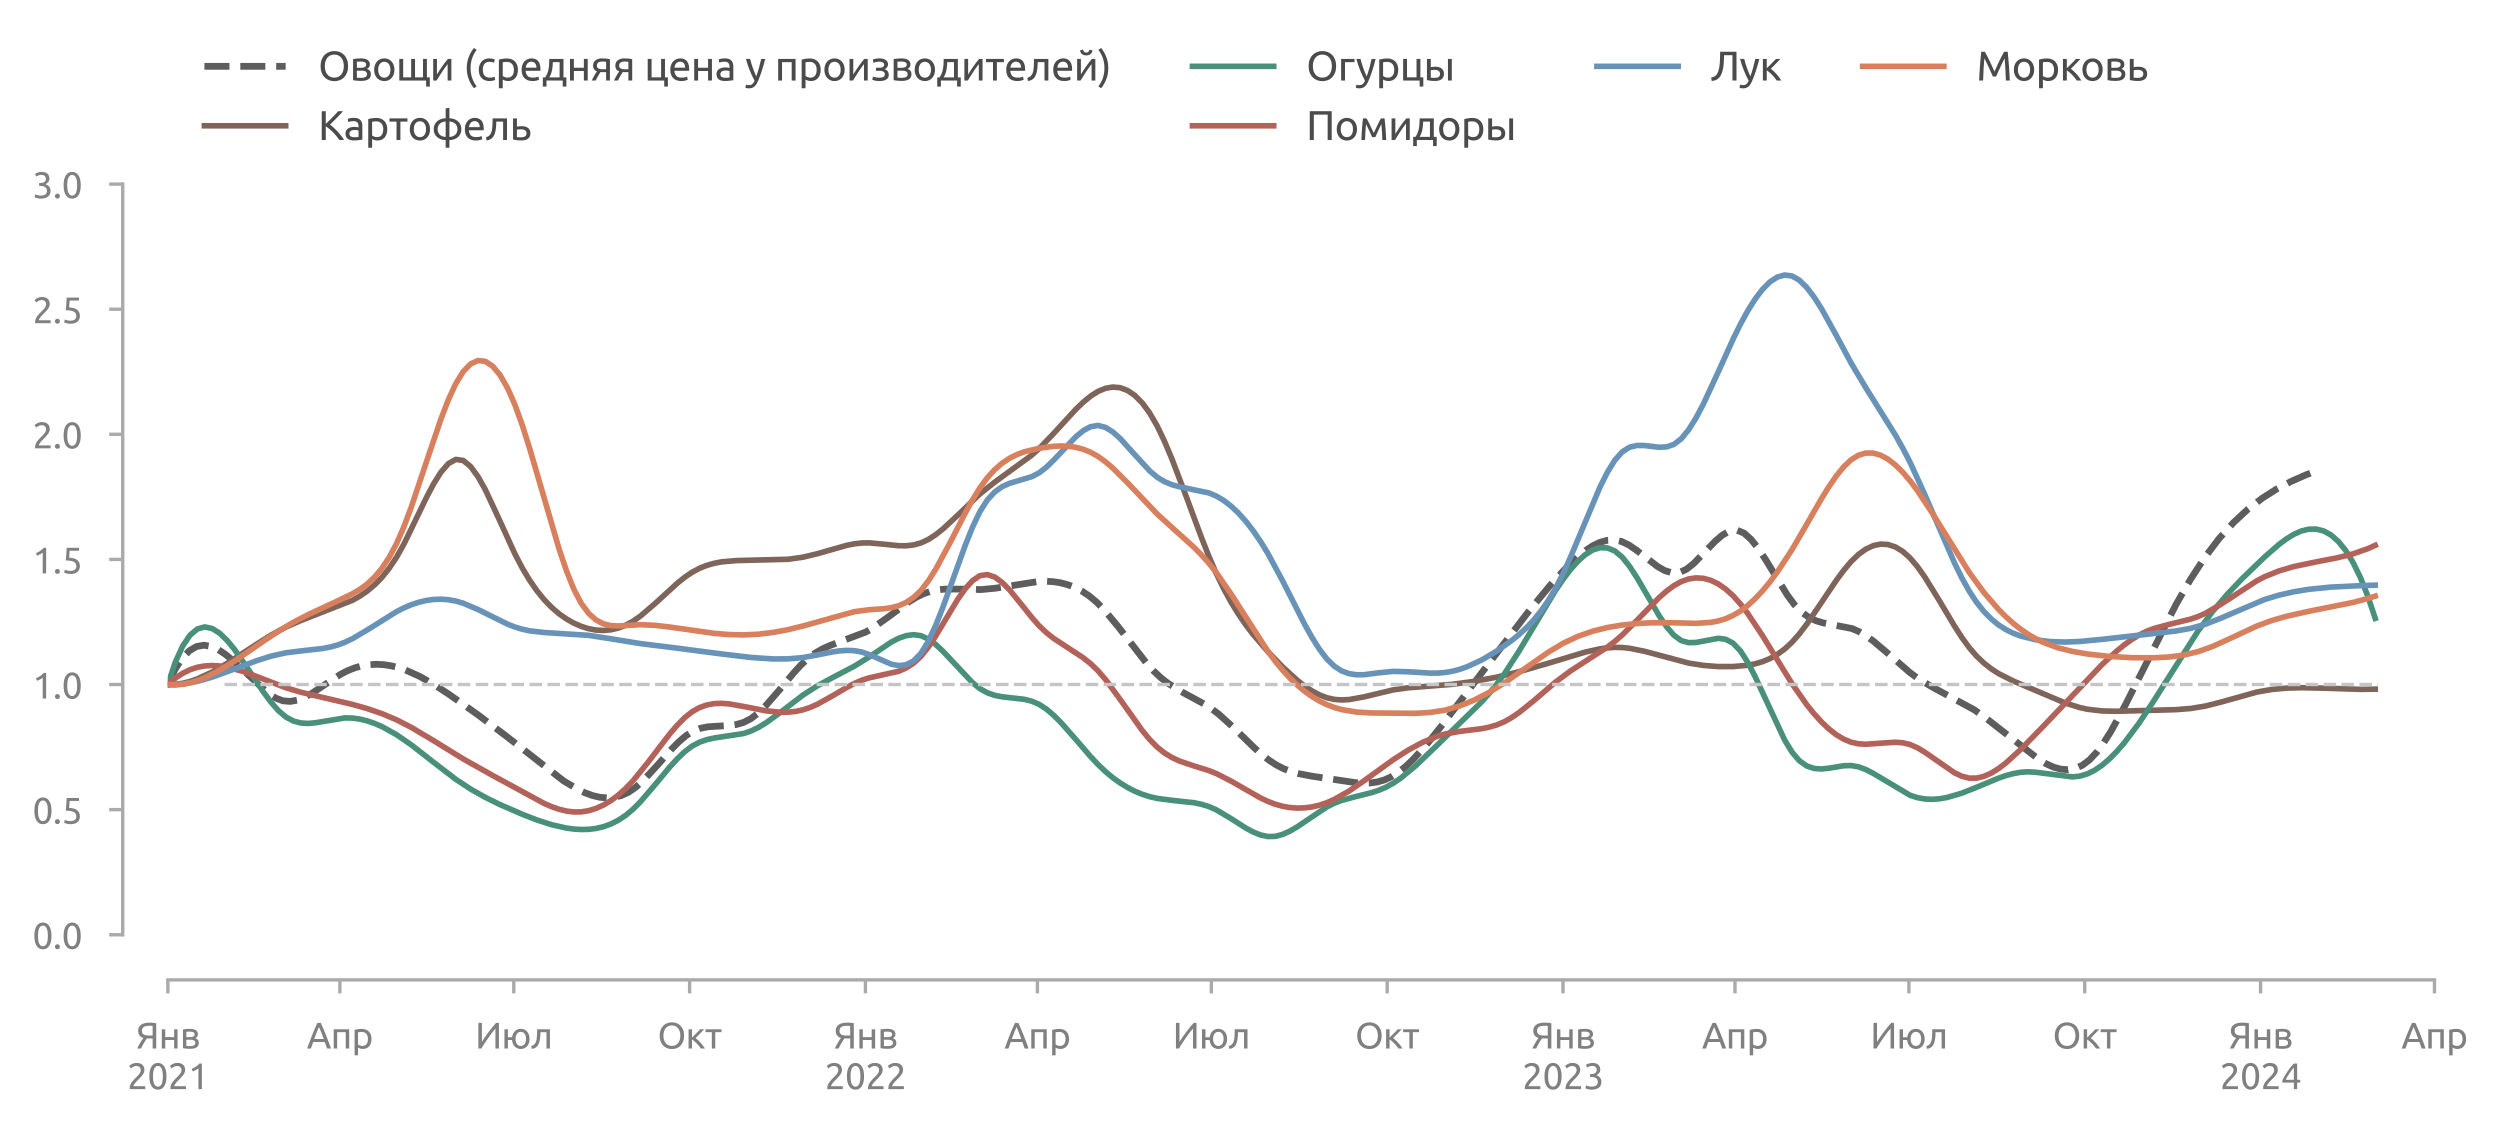 <?xml version="1.0" encoding="utf-8" standalone="no"?>
<!DOCTYPE svg PUBLIC "-//W3C//DTD SVG 1.1//EN"
  "http://www.w3.org/Graphics/SVG/1.1/DTD/svg11.dtd">
<svg xmlns:xlink="http://www.w3.org/1999/xlink" width="553.913pt" height="249.994pt" viewBox="0 0 553.913 249.994" xmlns="http://www.w3.org/2000/svg" version="1.1">
 <defs>
  <style type="text/css">*{stroke-linejoin: round; stroke-linecap: butt}</style>
 </defs>
 <g id="figure_1">
  <g id="patch_1">
   <path d="M 0 249.994 
L 553.913 249.994 
L 553.913 0 
L 0 0 
L 0 249.994 
z
" style="fill: none"/>
  </g>
  <g id="axes_1">
   <g id="patch_2">
    <path d="M 37.193 207.107 
L 539.393 207.107 
L 539.393 40.787 
L 37.193 40.787 
L 37.193 207.107 
z
" style="fill: none"/>
   </g>
   <g id="axes_2">
    <g id="patch_3">
     <path d="M 37.193 207.107 
L 539.393 207.107 
L 539.393 207.107 
L 37.193 207.107 
L 37.193 207.107 
z
" style="fill: none"/>
    </g>
    <g id="matplotlib.axis_1">
     <g id="xtick_1">
      <g id="line2d_1">
       <path d="M 37.193 207.107 
L 37.193 207.107 
" clip-path="url(#pbc0e635e81)" style="fill: none; stroke-dasharray: 0.5,0.825; stroke-dashoffset: 0; stroke: #d9d9d9; stroke-width: 0.5"/>
      </g>
      <g id="text_1">
       <!-- 2021 -->
       <g style="fill: #808080" transform="translate(28.168 241.314) scale(0.08 -0.08)">
        <defs>
         <path id="Ubuntu-32" d="M 2989 3302 
Q 2989 3072 2896 2857 
Q 2803 2643 2649 2435 
Q 2496 2227 2304 2025 
Q 2112 1824 1920 1632 
Q 1811 1523 1667 1376 
Q 1523 1229 1395 1069 
Q 1267 909 1180 761 
Q 1094 614 1094 506 
L 3136 506 
L 3136 0 
L 448 0 
Q 442 38 442 76 
Q 442 115 442 147 
Q 442 448 541 707 
Q 640 966 800 1196 
Q 960 1427 1158 1632 
Q 1357 1837 1549 2029 
Q 1709 2182 1853 2332 
Q 1997 2483 2109 2633 
Q 2221 2784 2288 2944 
Q 2355 3104 2355 3283 
Q 2355 3475 2294 3609 
Q 2234 3744 2131 3833 
Q 2029 3923 1891 3964 
Q 1754 4006 1600 4006 
Q 1414 4006 1260 3955 
Q 1107 3904 985 3837 
Q 864 3770 781 3696 
Q 698 3622 653 3584 
L 358 4006 
Q 416 4070 531 4163 
Q 646 4256 806 4339 
Q 966 4422 1164 4480 
Q 1363 4538 1594 4538 
Q 2291 4538 2640 4214 
Q 2989 3891 2989 3302 
z
" transform="scale(0.016)"/>
         <path id="Ubuntu-30" d="M 320 2221 
Q 320 3334 713 3936 
Q 1107 4538 1805 4538 
Q 2502 4538 2896 3936 
Q 3290 3334 3290 2221 
Q 3290 1107 2896 505 
Q 2502 -96 1805 -96 
Q 1107 -96 713 505 
Q 320 1107 320 2221 
z
M 2662 2221 
Q 2662 2586 2620 2912 
Q 2579 3238 2480 3481 
Q 2381 3725 2214 3869 
Q 2048 4013 1805 4013 
Q 1562 4013 1395 3869 
Q 1229 3725 1129 3481 
Q 1030 3238 988 2912 
Q 947 2586 947 2221 
Q 947 1856 988 1529 
Q 1030 1203 1129 960 
Q 1229 717 1395 573 
Q 1562 429 1805 429 
Q 2048 429 2214 573 
Q 2381 717 2480 960 
Q 2579 1203 2620 1529 
Q 2662 1856 2662 2221 
z
" transform="scale(0.016)"/>
         <path id="Ubuntu-31" d="M 595 3520 
Q 960 3661 1305 3881 
Q 1651 4102 1939 4435 
L 2362 4435 
L 2362 0 
L 1766 0 
L 1766 3610 
Q 1690 3539 1578 3462 
Q 1466 3386 1334 3315 
Q 1203 3245 1059 3181 
Q 915 3117 781 3072 
L 595 3520 
z
" transform="scale(0.016)"/>
        </defs>
        <use xlink:href="#Ubuntu-32"/>
        <use xlink:href="#Ubuntu-30" x="56.4"/>
        <use xlink:href="#Ubuntu-32" x="112.8"/>
        <use xlink:href="#Ubuntu-31" x="169.2"/>
       </g>
      </g>
     </g>
     <g id="xtick_2">
      <g id="line2d_2">
       <path d="M 191.748 207.107 
L 191.748 207.107 
" clip-path="url(#pbc0e635e81)" style="fill: none; stroke-dasharray: 0.5,0.825; stroke-dashoffset: 0; stroke: #d9d9d9; stroke-width: 0.5"/>
      </g>
      <g id="text_2">
       <!-- 2022 -->
       <g style="fill: #808080" transform="translate(182.723 241.314) scale(0.08 -0.08)">
        <use xlink:href="#Ubuntu-32"/>
        <use xlink:href="#Ubuntu-30" x="56.4"/>
        <use xlink:href="#Ubuntu-32" x="112.8"/>
        <use xlink:href="#Ubuntu-32" x="169.2"/>
       </g>
      </g>
     </g>
     <g id="xtick_3">
      <g id="line2d_3">
       <path d="M 346.304 207.107 
L 346.304 207.107 
" clip-path="url(#pbc0e635e81)" style="fill: none; stroke-dasharray: 0.5,0.825; stroke-dashoffset: 0; stroke: #d9d9d9; stroke-width: 0.5"/>
      </g>
      <g id="text_3">
       <!-- 2023 -->
       <g style="fill: #808080" transform="translate(337.279 241.314) scale(0.08 -0.08)">
        <defs>
         <path id="Ubuntu-33" d="M 1446 435 
Q 2016 435 2262 659 
Q 2509 883 2509 1261 
Q 2509 1504 2406 1670 
Q 2304 1837 2137 1936 
Q 1971 2035 1750 2076 
Q 1530 2118 1299 2118 
L 1146 2118 
L 1146 2605 
L 1357 2605 
Q 1517 2605 1686 2637 
Q 1856 2669 1997 2752 
Q 2138 2835 2227 2979 
Q 2317 3123 2317 3341 
Q 2317 3520 2253 3648 
Q 2189 3776 2083 3859 
Q 1978 3942 1840 3977 
Q 1702 4013 1549 4013 
Q 1242 4013 1027 3923 
Q 813 3834 666 3738 
L 435 4192 
Q 512 4243 630 4304 
Q 749 4365 896 4416 
Q 1043 4467 1212 4502 
Q 1382 4538 1568 4538 
Q 1920 4538 2176 4451 
Q 2432 4365 2598 4208 
Q 2765 4051 2848 3836 
Q 2931 3622 2931 3373 
Q 2931 3027 2732 2780 
Q 2534 2534 2253 2406 
Q 2426 2355 2586 2259 
Q 2746 2163 2864 2016 
Q 2982 1869 3056 1677 
Q 3130 1485 3130 1248 
Q 3130 960 3030 713 
Q 2931 467 2723 288 
Q 2515 109 2201 6 
Q 1888 -96 1459 -96 
Q 1293 -96 1117 -70 
Q 941 -45 787 -6 
Q 634 32 518 70 
Q 403 109 352 134 
L 467 653 
Q 576 602 829 518 
Q 1082 435 1446 435 
z
" transform="scale(0.016)"/>
        </defs>
        <use xlink:href="#Ubuntu-32"/>
        <use xlink:href="#Ubuntu-30" x="56.4"/>
        <use xlink:href="#Ubuntu-32" x="112.8"/>
        <use xlink:href="#Ubuntu-33" x="169.2"/>
       </g>
      </g>
     </g>
     <g id="xtick_4">
      <g id="line2d_4">
       <path d="M 500.859 207.107 
L 500.859 207.107 
" clip-path="url(#pbc0e635e81)" style="fill: none; stroke-dasharray: 0.5,0.825; stroke-dashoffset: 0; stroke: #d9d9d9; stroke-width: 0.5"/>
      </g>
      <g id="text_4">
       <!-- 2024 -->
       <g style="fill: #808080" transform="translate(491.834 241.314) scale(0.08 -0.08)">
        <defs>
         <path id="Ubuntu-34" d="M 256 1536 
Q 378 1818 589 2192 
Q 800 2566 1065 2963 
Q 1331 3360 1635 3744 
Q 1939 4128 2246 4435 
L 2816 4435 
L 2816 1619 
L 3341 1619 
L 3341 1133 
L 2816 1133 
L 2816 0 
L 2240 0 
L 2240 1133 
L 256 1133 
L 256 1536 
z
M 2240 3731 
Q 2048 3526 1853 3273 
Q 1658 3021 1472 2745 
Q 1286 2470 1123 2182 
Q 960 1894 832 1619 
L 2240 1619 
L 2240 3731 
z
" transform="scale(0.016)"/>
        </defs>
        <use xlink:href="#Ubuntu-32"/>
        <use xlink:href="#Ubuntu-30" x="56.4"/>
        <use xlink:href="#Ubuntu-32" x="112.8"/>
        <use xlink:href="#Ubuntu-34" x="169.2"/>
       </g>
      </g>
     </g>
    </g>
    <g id="matplotlib.axis_2"/>
   </g>
   <g id="matplotlib.axis_3">
    <g id="xtick_5">
     <g id="line2d_5">
      <defs>
       <path id="mf9d4a75553" d="M 0 0 
L 0 3 
" style="stroke: #aaaaaa; stroke-width: 0.75"/>
      </defs>
      <g>
       <use xlink:href="#mf9d4a75553" x="37.193" y="217.107" style="fill: #aaaaaa; stroke: #aaaaaa; stroke-width: 0.75"/>
      </g>
     </g>
     <g id="text_5">
      <!-- Янв -->
      <g style="fill: #808080" transform="translate(30.117 232.314) scale(0.08 -0.08)">
       <defs>
        <path id="Ubuntu-42f" d="M 2272 3936 
Q 2029 3936 1808 3897 
Q 1587 3859 1414 3763 
Q 1242 3667 1139 3500 
Q 1037 3334 1037 3085 
Q 1037 2611 1341 2428 
Q 1645 2246 2253 2246 
L 2893 2246 
L 2893 3917 
Q 2822 3917 2726 3923 
Q 2643 3930 2531 3933 
Q 2419 3936 2272 3936 
z
M 2323 4480 
Q 2458 4480 2611 4473 
Q 2765 4467 2921 4454 
Q 3078 4442 3232 4422 
Q 3386 4403 3514 4371 
L 3514 0 
L 2893 0 
L 2893 1734 
L 2362 1734 
Q 2272 1734 2173 1737 
Q 2074 1741 1907 1760 
Q 1792 1606 1657 1401 
Q 1523 1197 1388 966 
Q 1254 736 1123 486 
Q 992 237 883 0 
L 230 0 
Q 333 250 473 518 
Q 614 787 764 1030 
Q 915 1274 1052 1482 
Q 1190 1690 1293 1824 
Q 1146 1869 986 1952 
Q 826 2035 691 2182 
Q 557 2330 470 2550 
Q 384 2771 384 3078 
Q 384 3424 518 3686 
Q 653 3949 905 4125 
Q 1158 4301 1516 4390 
Q 1875 4480 2323 4480 
z
" transform="scale(0.016)"/>
        <path id="Ubuntu-43d" d="M 3238 0 
L 2643 0 
L 2643 1472 
L 1107 1472 
L 1107 0 
L 512 0 
L 512 3328 
L 1107 3328 
L 1107 1971 
L 2643 1971 
L 2643 3328 
L 3238 3328 
L 3238 0 
z
" transform="scale(0.016)"/>
        <path id="Ubuntu-432" d="M 1094 448 
Q 1133 442 1203 435 
Q 1274 429 1363 425 
Q 1453 422 1552 419 
Q 1651 416 1741 416 
Q 1926 416 2096 441 
Q 2266 467 2390 531 
Q 2515 595 2588 700 
Q 2662 806 2662 973 
Q 2662 1133 2595 1238 
Q 2528 1344 2413 1408 
Q 2298 1472 2141 1497 
Q 1984 1523 1805 1523 
L 1094 1523 
L 1094 448 
z
M 1728 1965 
Q 1901 1965 2045 1987 
Q 2189 2010 2294 2067 
Q 2400 2125 2461 2221 
Q 2522 2317 2522 2464 
Q 2522 2618 2445 2707 
Q 2368 2797 2243 2845 
Q 2118 2893 1961 2909 
Q 1805 2925 1645 2925 
Q 1498 2925 1347 2918 
Q 1197 2912 1094 2906 
L 1094 1965 
L 1728 1965 
z
M 1715 -58 
Q 1338 -58 1018 -22 
Q 698 13 512 58 
L 512 3296 
Q 698 3341 1018 3376 
Q 1338 3411 1715 3411 
Q 1978 3411 2227 3366 
Q 2477 3322 2669 3216 
Q 2861 3110 2979 2928 
Q 3098 2746 3098 2477 
Q 3098 2234 2976 2061 
Q 2854 1888 2650 1792 
Q 2925 1696 3088 1507 
Q 3251 1318 3251 979 
Q 3251 678 3132 480 
Q 3014 282 2806 160 
Q 2598 38 2316 -10 
Q 2035 -58 1715 -58 
z
" transform="scale(0.016)"/>
       </defs>
       <use xlink:href="#Ubuntu-42f"/>
       <use xlink:href="#Ubuntu-43d" x="63.5"/>
       <use xlink:href="#Ubuntu-432" x="122.1"/>
      </g>
     </g>
    </g>
    <g id="xtick_6">
     <g id="line2d_6">
      <g>
       <use xlink:href="#mf9d4a75553" x="75.302" y="217.107" style="fill: #aaaaaa; stroke: #aaaaaa; stroke-width: 0.75"/>
      </g>
     </g>
     <g id="text_6">
      <!-- Апр -->
      <g style="fill: #808080" transform="translate(67.982 232.314) scale(0.08 -0.08)">
       <defs>
        <path id="Ubuntu-410" d="M 3514 0 
Q 3405 288 3309 566 
Q 3213 845 3110 1133 
L 1101 1133 
L 698 0 
L 51 0 
Q 307 704 531 1302 
Q 755 1901 969 2438 
Q 1184 2976 1395 3465 
Q 1606 3955 1837 4435 
L 2406 4435 
Q 2637 3955 2848 3465 
Q 3059 2976 3273 2438 
Q 3488 1901 3712 1302 
Q 3936 704 4192 0 
L 3514 0 
z
M 2931 1645 
Q 2726 2202 2524 2723 
Q 2323 3245 2106 3725 
Q 1882 3245 1680 2723 
Q 1478 2202 1280 1645 
L 2931 1645 
z
" transform="scale(0.016)"/>
        <path id="Ubuntu-43f" d="M 3187 0 
L 2592 0 
L 2592 2829 
L 1107 2829 
L 1107 0 
L 512 0 
L 512 3328 
L 3187 3328 
L 3187 0 
z
" transform="scale(0.016)"/>
        <path id="Ubuntu-440" d="M 2822 1658 
Q 2822 2240 2534 2553 
Q 2246 2867 1766 2867 
Q 1498 2867 1347 2848 
Q 1197 2829 1107 2803 
L 1107 704 
Q 1216 614 1421 531 
Q 1626 448 1869 448 
Q 2125 448 2307 541 
Q 2490 634 2605 797 
Q 2720 960 2771 1181 
Q 2822 1402 2822 1658 
z
M 3443 1658 
Q 3443 1280 3344 960 
Q 3245 640 3053 409 
Q 2861 179 2582 51 
Q 2304 -77 1946 -77 
Q 1658 -77 1437 0 
Q 1216 77 1107 147 
L 1107 -1184 
L 512 -1184 
L 512 3226 
Q 723 3277 1040 3337 
Q 1357 3398 1773 3398 
Q 2157 3398 2464 3276 
Q 2771 3155 2988 2931 
Q 3206 2707 3324 2384 
Q 3443 2061 3443 1658 
z
" transform="scale(0.016)"/>
       </defs>
       <use xlink:href="#Ubuntu-410"/>
       <use xlink:href="#Ubuntu-43f" x="66.3"/>
       <use xlink:href="#Ubuntu-440" x="124.1"/>
      </g>
     </g>
    </g>
    <g id="xtick_7">
     <g id="line2d_7">
      <g>
       <use xlink:href="#mf9d4a75553" x="113.835" y="217.107" style="fill: #aaaaaa; stroke: #aaaaaa; stroke-width: 0.75"/>
      </g>
     </g>
     <g id="text_7">
      <!-- Июл -->
      <g style="fill: #808080" transform="translate(105.288 232.314) scale(0.08 -0.08)">
       <defs>
        <path id="Ubuntu-418" d="M 550 0 
L 550 4435 
L 1158 4435 
L 1158 1152 
Q 1363 1491 1660 1926 
Q 1958 2362 2294 2813 
Q 2630 3264 2972 3689 
Q 3315 4115 3616 4435 
L 4109 4435 
L 4109 0 
L 3501 0 
L 3501 3462 
Q 3322 3258 3110 2989 
Q 2899 2720 2675 2416 
Q 2451 2112 2224 1785 
Q 1997 1459 1785 1142 
Q 1574 826 1392 531 
Q 1210 237 1069 0 
L 550 0 
z
" transform="scale(0.016)"/>
        <path id="Ubuntu-44e" d="M 1107 1952 
L 1837 1952 
Q 1875 2285 2006 2553 
Q 2138 2822 2336 3014 
Q 2534 3206 2790 3308 
Q 3046 3411 3341 3411 
Q 3667 3411 3945 3286 
Q 4224 3162 4429 2931 
Q 4634 2701 4749 2377 
Q 4864 2054 4864 1664 
Q 4864 1267 4749 947 
Q 4634 627 4429 396 
Q 4224 166 3945 41 
Q 3667 -83 3341 -83 
Q 3034 -83 2768 29 
Q 2502 141 2304 342 
Q 2106 544 1981 832 
Q 1856 1120 1830 1472 
L 1107 1472 
L 1107 0 
L 512 0 
L 512 3328 
L 1107 3328 
L 1107 1952 
z
M 4250 1664 
Q 4250 2227 4003 2556 
Q 3757 2886 3341 2886 
Q 2925 2886 2678 2556 
Q 2432 2227 2432 1664 
Q 2432 1101 2678 771 
Q 2925 442 3341 442 
Q 3757 442 4003 771 
Q 4250 1101 4250 1664 
z
" transform="scale(0.016)"/>
        <path id="Ubuntu-43b" d="M 1670 2829 
Q 1670 2618 1660 2378 
Q 1651 2138 1625 1898 
Q 1600 1658 1555 1424 
Q 1510 1190 1440 986 
Q 1370 781 1264 601 
Q 1158 422 1004 284 
Q 851 147 646 54 
Q 442 -38 166 -64 
L 83 435 
Q 397 499 579 672 
Q 762 845 870 1094 
Q 966 1312 1011 1587 
Q 1056 1862 1075 2160 
Q 1094 2458 1097 2758 
Q 1101 3059 1101 3328 
L 3315 3328 
L 3315 0 
L 2720 0 
L 2720 2829 
L 1670 2829 
z
" transform="scale(0.016)"/>
       </defs>
       <use xlink:href="#Ubuntu-418"/>
       <use xlink:href="#Ubuntu-44e" x="72.8"/>
       <use xlink:href="#Ubuntu-43b" x="153.9"/>
      </g>
     </g>
    </g>
    <g id="xtick_8">
     <g id="line2d_8">
      <g>
       <use xlink:href="#mf9d4a75553" x="152.792" y="217.107" style="fill: #aaaaaa; stroke: #aaaaaa; stroke-width: 0.75"/>
      </g>
     </g>
     <g id="text_8">
      <!-- Окт -->
      <g style="fill: #808080" transform="translate(145.68 232.314) scale(0.08 -0.08)">
       <defs>
        <path id="Ubuntu-41e" d="M 371 2221 
Q 371 2790 540 3225 
Q 710 3661 1001 3952 
Q 1293 4243 1680 4390 
Q 2067 4538 2502 4538 
Q 2931 4538 3312 4390 
Q 3693 4243 3981 3952 
Q 4269 3661 4438 3225 
Q 4608 2790 4608 2221 
Q 4608 1651 4438 1216 
Q 4269 781 3981 489 
Q 3693 198 3312 51 
Q 2931 -96 2502 -96 
Q 2067 -96 1680 51 
Q 1293 198 1001 489 
Q 710 781 540 1216 
Q 371 1651 371 2221 
z
M 1024 2221 
Q 1024 1818 1126 1488 
Q 1229 1158 1417 928 
Q 1606 698 1878 573 
Q 2150 448 2490 448 
Q 2829 448 3097 573 
Q 3366 698 3555 928 
Q 3744 1158 3846 1488 
Q 3949 1818 3949 2221 
Q 3949 2624 3846 2953 
Q 3744 3283 3555 3513 
Q 3366 3744 3097 3869 
Q 2829 3994 2490 3994 
Q 2150 3994 1878 3869 
Q 1606 3744 1417 3513 
Q 1229 3283 1126 2953 
Q 1024 2624 1024 2221 
z
" transform="scale(0.016)"/>
        <path id="Ubuntu-43a" d="M 1728 1811 
Q 1926 1670 2156 1456 
Q 2387 1242 2608 992 
Q 2829 742 3021 483 
Q 3213 224 3347 0 
L 2643 0 
Q 2502 218 2313 445 
Q 2125 672 1920 883 
Q 1715 1094 1504 1273 
Q 1293 1453 1107 1574 
L 1107 0 
L 512 0 
L 512 3328 
L 1107 3328 
L 1107 1901 
Q 1261 2048 1459 2243 
Q 1658 2438 1859 2640 
Q 2061 2842 2233 3024 
Q 2406 3206 2515 3328 
L 3206 3328 
Q 3066 3174 2877 2979 
Q 2688 2784 2486 2579 
Q 2285 2374 2086 2172 
Q 1888 1971 1728 1811 
z
" transform="scale(0.016)"/>
        <path id="Ubuntu-442" d="M 2861 3328 
L 2861 2829 
L 1779 2829 
L 1779 0 
L 1184 0 
L 1184 2829 
L 102 2829 
L 102 3328 
L 2861 3328 
z
" transform="scale(0.016)"/>
       </defs>
       <use xlink:href="#Ubuntu-41e"/>
       <use xlink:href="#Ubuntu-43a" x="77.8"/>
       <use xlink:href="#Ubuntu-442" x="131.5"/>
      </g>
     </g>
    </g>
    <g id="xtick_9">
     <g id="line2d_9">
      <g>
       <use xlink:href="#mf9d4a75553" x="191.748" y="217.107" style="fill: #aaaaaa; stroke: #aaaaaa; stroke-width: 0.75"/>
      </g>
     </g>
     <g id="text_9">
      <!-- Янв -->
      <g style="fill: #808080" transform="translate(184.673 232.314) scale(0.08 -0.08)">
       <use xlink:href="#Ubuntu-42f"/>
       <use xlink:href="#Ubuntu-43d" x="63.5"/>
       <use xlink:href="#Ubuntu-432" x="122.1"/>
      </g>
     </g>
    </g>
    <g id="xtick_10">
     <g id="line2d_10">
      <g>
       <use xlink:href="#mf9d4a75553" x="229.858" y="217.107" style="fill: #aaaaaa; stroke: #aaaaaa; stroke-width: 0.75"/>
      </g>
     </g>
     <g id="text_10">
      <!-- Апр -->
      <g style="fill: #808080" transform="translate(222.538 232.314) scale(0.08 -0.08)">
       <use xlink:href="#Ubuntu-410"/>
       <use xlink:href="#Ubuntu-43f" x="66.3"/>
       <use xlink:href="#Ubuntu-440" x="124.1"/>
      </g>
     </g>
    </g>
    <g id="xtick_11">
     <g id="line2d_11">
      <g>
       <use xlink:href="#mf9d4a75553" x="268.391" y="217.107" style="fill: #aaaaaa; stroke: #aaaaaa; stroke-width: 0.75"/>
      </g>
     </g>
     <g id="text_11">
      <!-- Июл -->
      <g style="fill: #808080" transform="translate(259.843 232.314) scale(0.08 -0.08)">
       <use xlink:href="#Ubuntu-418"/>
       <use xlink:href="#Ubuntu-44e" x="72.8"/>
       <use xlink:href="#Ubuntu-43b" x="153.9"/>
      </g>
     </g>
    </g>
    <g id="xtick_12">
     <g id="line2d_12">
      <g>
       <use xlink:href="#mf9d4a75553" x="307.347" y="217.107" style="fill: #aaaaaa; stroke: #aaaaaa; stroke-width: 0.75"/>
      </g>
     </g>
     <g id="text_12">
      <!-- Окт -->
      <g style="fill: #808080" transform="translate(300.235 232.314) scale(0.08 -0.08)">
       <use xlink:href="#Ubuntu-41e"/>
       <use xlink:href="#Ubuntu-43a" x="77.8"/>
       <use xlink:href="#Ubuntu-442" x="131.5"/>
      </g>
     </g>
    </g>
    <g id="xtick_13">
     <g id="line2d_13">
      <g>
       <use xlink:href="#mf9d4a75553" x="346.304" y="217.107" style="fill: #aaaaaa; stroke: #aaaaaa; stroke-width: 0.75"/>
      </g>
     </g>
     <g id="text_13">
      <!-- Янв -->
      <g style="fill: #808080" transform="translate(339.228 232.314) scale(0.08 -0.08)">
       <use xlink:href="#Ubuntu-42f"/>
       <use xlink:href="#Ubuntu-43d" x="63.5"/>
       <use xlink:href="#Ubuntu-432" x="122.1"/>
      </g>
     </g>
    </g>
    <g id="xtick_14">
     <g id="line2d_14">
      <g>
       <use xlink:href="#mf9d4a75553" x="384.413" y="217.107" style="fill: #aaaaaa; stroke: #aaaaaa; stroke-width: 0.75"/>
      </g>
     </g>
     <g id="text_14">
      <!-- Апр -->
      <g style="fill: #808080" transform="translate(377.093 232.314) scale(0.08 -0.08)">
       <use xlink:href="#Ubuntu-410"/>
       <use xlink:href="#Ubuntu-43f" x="66.3"/>
       <use xlink:href="#Ubuntu-440" x="124.1"/>
      </g>
     </g>
    </g>
    <g id="xtick_15">
     <g id="line2d_15">
      <g>
       <use xlink:href="#mf9d4a75553" x="422.946" y="217.107" style="fill: #aaaaaa; stroke: #aaaaaa; stroke-width: 0.75"/>
      </g>
     </g>
     <g id="text_15">
      <!-- Июл -->
      <g style="fill: #808080" transform="translate(414.399 232.314) scale(0.08 -0.08)">
       <use xlink:href="#Ubuntu-418"/>
       <use xlink:href="#Ubuntu-44e" x="72.8"/>
       <use xlink:href="#Ubuntu-43b" x="153.9"/>
      </g>
     </g>
    </g>
    <g id="xtick_16">
     <g id="line2d_16">
      <g>
       <use xlink:href="#mf9d4a75553" x="461.903" y="217.107" style="fill: #aaaaaa; stroke: #aaaaaa; stroke-width: 0.75"/>
      </g>
     </g>
     <g id="text_16">
      <!-- Окт -->
      <g style="fill: #808080" transform="translate(454.791 232.314) scale(0.08 -0.08)">
       <use xlink:href="#Ubuntu-41e"/>
       <use xlink:href="#Ubuntu-43a" x="77.8"/>
       <use xlink:href="#Ubuntu-442" x="131.5"/>
      </g>
     </g>
    </g>
    <g id="xtick_17">
     <g id="line2d_17">
      <g>
       <use xlink:href="#mf9d4a75553" x="500.859" y="217.107" style="fill: #aaaaaa; stroke: #aaaaaa; stroke-width: 0.75"/>
      </g>
     </g>
     <g id="text_17">
      <!-- Янв -->
      <g style="fill: #808080" transform="translate(493.784 232.314) scale(0.08 -0.08)">
       <use xlink:href="#Ubuntu-42f"/>
       <use xlink:href="#Ubuntu-43d" x="63.5"/>
       <use xlink:href="#Ubuntu-432" x="122.1"/>
      </g>
     </g>
    </g>
    <g id="xtick_18">
     <g id="line2d_18">
      <g>
       <use xlink:href="#mf9d4a75553" x="539.393" y="217.107" style="fill: #aaaaaa; stroke: #aaaaaa; stroke-width: 0.75"/>
      </g>
     </g>
     <g id="text_18">
      <!-- Апр -->
      <g style="fill: #808080" transform="translate(532.072 232.314) scale(0.08 -0.08)">
       <use xlink:href="#Ubuntu-410"/>
       <use xlink:href="#Ubuntu-43f" x="66.3"/>
       <use xlink:href="#Ubuntu-440" x="124.1"/>
      </g>
     </g>
    </g>
   </g>
   <g id="matplotlib.axis_4">
    <g id="ytick_1">
     <g id="line2d_19">
      <defs>
       <path id="mda26a59e90" d="M 0 0 
L -3 0 
" style="stroke: #aaaaaa; stroke-width: 0.75"/>
      </defs>
      <g>
       <use xlink:href="#mda26a59e90" x="27.192" y="207.107" style="fill: #aaaaaa; stroke: #aaaaaa; stroke-width: 0.75"/>
      </g>
     </g>
     <g id="text_19">
      <!-- 0.0 -->
      <g style="fill: #808080" transform="translate(7.2 210.211) scale(0.08 -0.08)">
       <defs>
        <path id="Ubuntu-2e" d="M 1216 346 
Q 1216 173 1101 45 
Q 986 -83 787 -83 
Q 589 -83 473 45 
Q 358 173 358 346 
Q 358 518 473 646 
Q 589 774 787 774 
Q 986 774 1101 646 
Q 1216 518 1216 346 
z
" transform="scale(0.016)"/>
       </defs>
       <use xlink:href="#Ubuntu-30"/>
       <use xlink:href="#Ubuntu-2e" x="56.4"/>
       <use xlink:href="#Ubuntu-30" x="81"/>
      </g>
     </g>
    </g>
    <g id="ytick_2">
     <g id="line2d_20">
      <g>
       <use xlink:href="#mda26a59e90" x="27.192" y="179.387" style="fill: #aaaaaa; stroke: #aaaaaa; stroke-width: 0.75"/>
      </g>
     </g>
     <g id="text_20">
      <!-- 0.5 -->
      <g style="fill: #808080" transform="translate(7.2 182.491) scale(0.08 -0.08)">
       <defs>
        <path id="Ubuntu-35" d="M 1274 2726 
Q 2240 2688 2691 2304 
Q 3142 1920 3142 1261 
Q 3142 966 3043 716 
Q 2944 467 2742 288 
Q 2541 109 2233 6 
Q 1926 -96 1504 -96 
Q 1338 -96 1165 -70 
Q 992 -45 845 -6 
Q 698 32 582 70 
Q 467 109 416 134 
L 531 653 
Q 640 602 886 518 
Q 1133 435 1491 435 
Q 1779 435 1974 499 
Q 2170 563 2291 672 
Q 2413 781 2467 925 
Q 2522 1069 2522 1229 
Q 2522 1472 2438 1661 
Q 2355 1850 2144 1978 
Q 1933 2106 1581 2173 
Q 1229 2240 691 2240 
Q 730 2554 752 2829 
Q 774 3104 793 3366 
Q 813 3629 825 3888 
Q 838 4147 851 4435 
L 2989 4435 
L 2989 3930 
L 1370 3930 
Q 1363 3834 1350 3670 
Q 1338 3507 1325 3331 
Q 1312 3155 1299 2988 
Q 1286 2822 1274 2726 
z
" transform="scale(0.016)"/>
       </defs>
       <use xlink:href="#Ubuntu-30"/>
       <use xlink:href="#Ubuntu-2e" x="56.4"/>
       <use xlink:href="#Ubuntu-35" x="81"/>
      </g>
     </g>
    </g>
    <g id="ytick_3">
     <g id="line2d_21">
      <g>
       <use xlink:href="#mda26a59e90" x="27.192" y="151.667" style="fill: #aaaaaa; stroke: #aaaaaa; stroke-width: 0.75"/>
      </g>
     </g>
     <g id="text_21">
      <!-- 1.0 -->
      <g style="fill: #808080" transform="translate(7.2 154.771) scale(0.08 -0.08)">
       <use xlink:href="#Ubuntu-31"/>
       <use xlink:href="#Ubuntu-2e" x="56.4"/>
       <use xlink:href="#Ubuntu-30" x="81"/>
      </g>
     </g>
    </g>
    <g id="ytick_4">
     <g id="line2d_22">
      <g>
       <use xlink:href="#mda26a59e90" x="27.192" y="123.947" style="fill: #aaaaaa; stroke: #aaaaaa; stroke-width: 0.75"/>
      </g>
     </g>
     <g id="text_22">
      <!-- 1.5 -->
      <g style="fill: #808080" transform="translate(7.2 127.051) scale(0.08 -0.08)">
       <use xlink:href="#Ubuntu-31"/>
       <use xlink:href="#Ubuntu-2e" x="56.4"/>
       <use xlink:href="#Ubuntu-35" x="81"/>
      </g>
     </g>
    </g>
    <g id="ytick_5">
     <g id="line2d_23">
      <g>
       <use xlink:href="#mda26a59e90" x="27.192" y="96.227" style="fill: #aaaaaa; stroke: #aaaaaa; stroke-width: 0.75"/>
      </g>
     </g>
     <g id="text_23">
      <!-- 2.0 -->
      <g style="fill: #808080" transform="translate(7.2 99.331) scale(0.08 -0.08)">
       <use xlink:href="#Ubuntu-32"/>
       <use xlink:href="#Ubuntu-2e" x="56.4"/>
       <use xlink:href="#Ubuntu-30" x="81"/>
      </g>
     </g>
    </g>
    <g id="ytick_6">
     <g id="line2d_24">
      <g>
       <use xlink:href="#mda26a59e90" x="27.192" y="68.507" style="fill: #aaaaaa; stroke: #aaaaaa; stroke-width: 0.75"/>
      </g>
     </g>
     <g id="text_24">
      <!-- 2.5 -->
      <g style="fill: #808080" transform="translate(7.2 71.611) scale(0.08 -0.08)">
       <use xlink:href="#Ubuntu-32"/>
       <use xlink:href="#Ubuntu-2e" x="56.4"/>
       <use xlink:href="#Ubuntu-35" x="81"/>
      </g>
     </g>
    </g>
    <g id="ytick_7">
     <g id="line2d_25">
      <g>
       <use xlink:href="#mda26a59e90" x="27.192" y="40.787" style="fill: #aaaaaa; stroke: #aaaaaa; stroke-width: 0.75"/>
      </g>
     </g>
     <g id="text_25">
      <!-- 3.0 -->
      <g style="fill: #808080" transform="translate(7.2 43.891) scale(0.08 -0.08)">
       <use xlink:href="#Ubuntu-33"/>
       <use xlink:href="#Ubuntu-2e" x="56.4"/>
       <use xlink:href="#Ubuntu-30" x="81"/>
      </g>
     </g>
    </g>
   </g>
   <g id="line2d_26">
    <path d="M 37.193 151.667 
L 38.787 148.282 
L 40.382 145.811 
L 41.976 144.161 
L 43.571 143.24 
L 45.166 142.955 
L 46.76 143.213 
L 48.355 143.922 
L 49.95 144.989 
L 51.544 146.32 
L 59.517 153.71 
L 61.112 154.685 
L 62.707 155.276 
L 64.301 155.408 
L 65.896 155.12 
L 67.49 154.499 
L 69.085 153.63 
L 72.274 151.495 
L 75.464 149.402 
L 77.058 148.58 
L 78.653 147.955 
L 80.247 147.52 
L 81.842 147.266 
L 83.437 147.186 
L 85.031 147.271 
L 86.626 147.514 
L 88.221 147.905 
L 89.815 148.437 
L 93.004 149.87 
L 96.194 151.69 
L 99.383 153.772 
L 105.761 158.28 
L 112.14 163.078 
L 124.897 173.034 
L 128.086 174.933 
L 129.681 175.683 
L 131.276 176.262 
L 132.87 176.64 
L 134.465 176.787 
L 136.059 176.671 
L 137.654 176.263 
L 139.249 175.531 
L 140.843 174.447 
L 142.438 173.031 
L 145.627 169.58 
L 148.816 165.967 
L 150.411 164.349 
L 152.006 162.987 
L 153.6 161.981 
L 155.195 161.362 
L 156.79 161.036 
L 159.979 160.835 
L 161.573 160.745 
L 163.168 160.521 
L 164.763 160.054 
L 166.357 159.238 
L 167.952 158.022 
L 169.547 156.483 
L 172.736 152.818 
L 175.925 149.006 
L 177.52 147.283 
L 179.114 145.809 
L 180.709 144.644 
L 182.304 143.738 
L 183.898 143.025 
L 191.871 140.012 
L 193.466 139.072 
L 196.655 136.806 
L 201.439 133.295 
L 203.034 132.324 
L 204.628 131.548 
L 206.223 131.009 
L 207.818 130.683 
L 209.412 130.524 
L 212.602 130.522 
L 217.385 130.63 
L 220.575 130.322 
L 230.142 128.829 
L 231.737 128.789 
L 233.332 128.879 
L 234.926 129.121 
L 236.521 129.534 
L 238.116 130.142 
L 239.71 130.966 
L 241.305 132.027 
L 242.899 133.346 
L 244.494 134.941 
L 247.683 138.767 
L 254.062 146.967 
L 255.656 148.714 
L 257.251 150.202 
L 258.846 151.438 
L 262.035 153.4 
L 266.819 155.996 
L 268.413 157.017 
L 270.008 158.216 
L 273.197 161.091 
L 277.981 165.755 
L 279.576 167.176 
L 281.17 168.436 
L 282.765 169.48 
L 284.36 170.295 
L 285.954 170.916 
L 287.549 171.38 
L 290.738 171.988 
L 297.117 172.93 
L 300.306 173.406 
L 301.901 173.519 
L 303.495 173.489 
L 305.09 173.272 
L 306.685 172.823 
L 308.279 172.096 
L 309.874 171.077 
L 311.468 169.797 
L 313.063 168.293 
L 316.252 164.757 
L 319.442 160.762 
L 330.604 146.033 
L 338.577 135.618 
L 343.361 129.808 
L 346.55 126.297 
L 349.739 123.227 
L 351.334 121.954 
L 352.929 120.914 
L 354.523 120.152 
L 356.118 119.714 
L 357.713 119.642 
L 359.307 119.983 
L 360.902 120.751 
L 362.496 121.836 
L 367.28 125.536 
L 368.875 126.434 
L 370.47 126.922 
L 372.064 126.855 
L 373.659 126.128 
L 375.254 124.867 
L 378.443 121.555 
L 380.037 119.91 
L 381.632 118.544 
L 383.227 117.66 
L 384.821 117.462 
L 386.416 118.119 
L 388.011 119.55 
L 389.605 121.571 
L 391.2 123.995 
L 395.984 131.811 
L 397.578 133.976 
L 399.173 135.628 
L 400.768 136.779 
L 402.362 137.537 
L 403.957 138.011 
L 410.335 139.267 
L 411.93 139.96 
L 413.525 140.917 
L 415.119 142.08 
L 418.308 144.793 
L 423.092 148.952 
L 424.687 150.133 
L 427.876 152.087 
L 437.444 157.28 
L 440.633 159.595 
L 451.796 168.31 
L 453.39 169.246 
L 454.985 169.967 
L 456.58 170.417 
L 458.174 170.539 
L 459.769 170.277 
L 461.363 169.572 
L 462.958 168.369 
L 464.553 166.659 
L 466.147 164.508 
L 467.742 161.988 
L 470.931 156.135 
L 482.094 134.002 
L 485.283 128.462 
L 488.472 123.544 
L 491.661 119.339 
L 494.851 115.797 
L 498.04 112.839 
L 501.229 110.384 
L 504.418 108.356 
L 507.608 106.675 
L 510.797 105.262 
L 513.986 104.039 
L 513.986 104.039 
" clip-path="url(#p497a51eda7)" style="fill: none; stroke-dasharray: 5.55,2.4; stroke-dashoffset: 0; stroke: #5d5d5d; stroke-width: 1.5"/>
   </g>
   <g id="line2d_27">
    <path d="M 37.193 151.667 
L 38.828 151.627 
L 40.464 151.392 
L 42.1 150.982 
L 43.735 150.417 
L 47.007 148.905 
L 50.278 147.016 
L 56.821 142.755 
L 60.092 140.706 
L 63.364 138.926 
L 66.635 137.495 
L 78.085 133.008 
L 79.721 132.087 
L 81.356 130.966 
L 82.992 129.592 
L 84.628 127.91 
L 86.263 125.865 
L 87.899 123.403 
L 89.535 120.475 
L 92.806 113.71 
L 94.442 110.312 
L 96.078 107.198 
L 97.713 104.593 
L 99.349 102.717 
L 100.985 101.793 
L 102.62 102.022 
L 104.256 103.357 
L 105.892 105.587 
L 107.527 108.499 
L 110.799 115.515 
L 114.07 122.693 
L 115.706 125.83 
L 117.342 128.559 
L 118.977 130.911 
L 120.613 132.916 
L 122.249 134.603 
L 123.884 136.004 
L 125.52 137.149 
L 127.156 138.067 
L 128.792 138.784 
L 130.427 139.299 
L 132.063 139.603 
L 133.699 139.688 
L 135.334 139.543 
L 136.97 139.16 
L 138.606 138.531 
L 140.241 137.646 
L 141.877 136.51 
L 145.148 133.72 
L 150.056 129.23 
L 151.691 127.915 
L 153.327 126.802 
L 154.963 125.929 
L 156.598 125.274 
L 158.234 124.806 
L 159.87 124.492 
L 163.141 124.206 
L 174.591 123.916 
L 177.862 123.465 
L 181.134 122.675 
L 187.677 120.813 
L 189.312 120.495 
L 190.948 120.307 
L 192.584 120.28 
L 195.855 120.581 
L 199.126 120.913 
L 200.762 120.924 
L 202.398 120.741 
L 204.034 120.299 
L 205.669 119.538 
L 207.305 118.478 
L 208.941 117.182 
L 212.212 114.142 
L 217.119 109.43 
L 220.391 106.825 
L 228.569 100.876 
L 230.205 99.418 
L 233.476 96.018 
L 238.383 90.667 
L 240.019 89.101 
L 241.655 87.761 
L 243.29 86.719 
L 244.926 86.038 
L 246.562 85.755 
L 248.197 85.906 
L 249.833 86.525 
L 251.469 87.646 
L 253.104 89.302 
L 254.74 91.53 
L 256.376 94.362 
L 258.012 97.78 
L 259.647 101.66 
L 262.919 110.261 
L 266.19 119.072 
L 267.826 123.215 
L 269.461 127.003 
L 271.097 130.374 
L 272.733 133.367 
L 274.369 136.031 
L 276.004 138.414 
L 277.64 140.565 
L 280.911 144.362 
L 284.183 147.764 
L 287.454 150.748 
L 289.09 152.016 
L 290.726 153.098 
L 292.361 153.967 
L 293.997 154.597 
L 295.633 154.963 
L 297.268 155.082 
L 298.904 154.999 
L 302.175 154.414 
L 308.718 152.845 
L 311.99 152.393 
L 316.897 152.008 
L 321.804 151.617 
L 326.711 150.96 
L 331.618 150.029 
L 336.525 148.837 
L 343.068 146.95 
L 351.246 144.476 
L 354.518 143.761 
L 356.153 143.539 
L 357.789 143.434 
L 359.425 143.465 
L 361.06 143.636 
L 364.332 144.298 
L 374.146 146.913 
L 377.417 147.43 
L 380.689 147.69 
L 383.96 147.689 
L 387.232 147.399 
L 388.867 147.084 
L 390.503 146.605 
L 392.139 145.925 
L 393.774 145.005 
L 395.41 143.809 
L 397.046 142.298 
L 398.682 140.441 
L 400.317 138.285 
L 403.589 133.459 
L 406.86 128.585 
L 408.496 126.37 
L 410.131 124.429 
L 411.767 122.851 
L 413.403 121.672 
L 415.038 120.903 
L 416.674 120.557 
L 418.31 120.645 
L 419.946 121.181 
L 421.581 122.175 
L 423.217 123.64 
L 424.853 125.572 
L 426.488 127.882 
L 429.76 133.194 
L 433.031 138.689 
L 434.667 141.228 
L 436.303 143.48 
L 437.938 145.368 
L 439.574 146.924 
L 441.21 148.202 
L 442.845 149.256 
L 446.117 150.906 
L 457.567 155.757 
L 460.838 156.782 
L 462.474 157.14 
L 465.745 157.525 
L 469.016 157.595 
L 482.102 157.235 
L 485.373 156.975 
L 488.645 156.437 
L 491.916 155.606 
L 500.095 153.325 
L 503.366 152.76 
L 506.637 152.464 
L 509.909 152.371 
L 514.816 152.471 
L 522.994 152.739 
L 526.266 152.693 
L 526.266 152.693 
" clip-path="url(#p497a51eda7)" style="fill: none; stroke: #7e6459; stroke-width: 1.25; stroke-linecap: square"/>
   </g>
   <g id="line2d_28">
    <path d="M 37.193 151.667 
L 38.828 146.759 
L 40.464 143.155 
L 42.1 140.729 
L 43.735 139.354 
L 45.371 138.904 
L 47.007 139.253 
L 48.642 140.275 
L 50.278 141.842 
L 51.914 143.829 
L 55.185 148.558 
L 58.457 153.449 
L 60.092 155.64 
L 61.728 157.493 
L 63.364 158.881 
L 64.999 159.753 
L 66.635 160.189 
L 68.271 160.285 
L 69.906 160.139 
L 76.449 159.058 
L 78.085 159.099 
L 79.721 159.325 
L 81.356 159.724 
L 82.992 160.283 
L 84.628 160.992 
L 87.899 162.808 
L 91.17 165.067 
L 96.078 168.903 
L 100.985 172.666 
L 104.256 174.822 
L 107.527 176.667 
L 110.799 178.277 
L 115.706 180.412 
L 118.977 181.682 
L 122.249 182.736 
L 125.52 183.473 
L 127.156 183.691 
L 128.792 183.792 
L 130.427 183.755 
L 132.063 183.555 
L 133.699 183.169 
L 135.334 182.575 
L 136.97 181.749 
L 138.606 180.668 
L 140.241 179.308 
L 141.877 177.668 
L 145.148 173.853 
L 148.42 169.916 
L 150.056 168.122 
L 151.691 166.563 
L 153.327 165.327 
L 154.963 164.455 
L 156.598 163.88 
L 158.234 163.516 
L 164.777 162.517 
L 166.413 161.963 
L 168.048 161.169 
L 169.684 160.179 
L 172.955 157.81 
L 177.862 154.041 
L 181.134 151.93 
L 184.405 150.161 
L 189.312 147.589 
L 192.584 145.554 
L 197.491 142.258 
L 199.126 141.414 
L 200.762 140.84 
L 202.398 140.622 
L 204.034 140.844 
L 205.669 141.58 
L 207.305 142.777 
L 208.941 144.31 
L 215.483 151.267 
L 217.119 152.583 
L 218.755 153.499 
L 220.391 154.064 
L 222.026 154.384 
L 226.933 154.941 
L 228.569 155.348 
L 230.205 156.045 
L 231.84 157.11 
L 233.476 158.5 
L 235.112 160.138 
L 238.383 163.856 
L 241.655 167.656 
L 243.29 169.396 
L 244.926 170.948 
L 246.562 172.308 
L 248.197 173.484 
L 249.833 174.486 
L 251.469 175.319 
L 253.104 175.993 
L 254.74 176.515 
L 256.376 176.893 
L 259.647 177.323 
L 264.554 177.857 
L 266.19 178.198 
L 267.826 178.701 
L 269.461 179.412 
L 272.733 181.36 
L 276.004 183.451 
L 277.64 184.335 
L 279.276 184.996 
L 280.911 185.348 
L 282.547 185.309 
L 284.183 184.878 
L 285.818 184.138 
L 287.454 183.172 
L 293.997 178.774 
L 295.633 177.961 
L 297.268 177.343 
L 300.54 176.459 
L 303.811 175.644 
L 305.447 175.114 
L 307.082 174.423 
L 308.718 173.518 
L 310.354 172.406 
L 313.625 169.704 
L 318.532 165.005 
L 328.347 155.439 
L 329.982 153.601 
L 331.618 151.595 
L 333.254 149.384 
L 336.525 144.335 
L 344.704 130.733 
L 346.339 128.333 
L 347.975 126.184 
L 349.611 124.348 
L 351.246 122.888 
L 352.882 121.868 
L 354.518 121.351 
L 356.153 121.4 
L 357.789 122.079 
L 359.425 123.45 
L 361.06 125.485 
L 362.696 127.999 
L 367.603 136.415 
L 369.239 138.843 
L 370.875 140.749 
L 372.51 141.936 
L 374.146 142.396 
L 375.782 142.345 
L 380.689 141.429 
L 382.325 141.638 
L 383.96 142.488 
L 385.596 144.197 
L 387.232 146.745 
L 388.867 149.904 
L 395.41 163.951 
L 397.046 166.643 
L 398.682 168.558 
L 400.317 169.713 
L 401.953 170.266 
L 403.589 170.378 
L 405.224 170.208 
L 408.496 169.666 
L 410.131 169.614 
L 411.767 169.899 
L 413.403 170.505 
L 415.038 171.349 
L 423.217 176.208 
L 424.853 176.74 
L 426.488 177.028 
L 428.124 177.099 
L 429.76 176.98 
L 431.395 176.696 
L 434.667 175.738 
L 437.938 174.436 
L 442.845 172.396 
L 444.481 171.835 
L 446.117 171.393 
L 447.752 171.105 
L 449.388 171.007 
L 451.024 171.104 
L 459.202 172.137 
L 460.838 171.954 
L 462.474 171.473 
L 464.109 170.662 
L 465.745 169.543 
L 467.381 168.142 
L 469.016 166.485 
L 470.652 164.599 
L 473.924 160.245 
L 477.195 155.299 
L 487.009 139.811 
L 490.281 135.426 
L 493.552 131.594 
L 496.823 128.163 
L 501.73 123.435 
L 505.002 120.575 
L 506.637 119.365 
L 508.273 118.371 
L 509.909 117.648 
L 511.545 117.249 
L 513.18 117.227 
L 514.816 117.635 
L 516.452 118.526 
L 518.087 119.954 
L 519.723 121.971 
L 521.359 124.632 
L 522.994 127.989 
L 524.63 132.096 
L 526.266 137.005 
L 526.266 137.005 
" clip-path="url(#p497a51eda7)" style="fill: none; stroke: #489079; stroke-width: 1.25; stroke-linecap: square"/>
   </g>
   <g id="line2d_29">
    <path d="M 37.193 151.667 
L 38.828 150.266 
L 40.464 149.18 
L 42.1 148.382 
L 43.735 147.845 
L 45.371 147.545 
L 47.007 147.456 
L 48.642 147.55 
L 50.278 147.802 
L 53.549 148.676 
L 56.821 149.871 
L 63.364 152.387 
L 66.635 153.365 
L 71.542 154.543 
L 78.085 156.068 
L 81.356 156.999 
L 84.628 158.124 
L 87.899 159.504 
L 91.17 161.184 
L 96.078 164.109 
L 102.62 168.143 
L 109.163 171.82 
L 120.613 178.038 
L 122.249 178.74 
L 123.884 179.307 
L 125.52 179.707 
L 127.156 179.906 
L 128.792 179.878 
L 130.427 179.615 
L 132.063 179.114 
L 133.699 178.375 
L 135.334 177.396 
L 136.97 176.177 
L 138.606 174.714 
L 140.241 173.008 
L 143.513 168.979 
L 148.42 162.572 
L 150.056 160.67 
L 151.691 159.023 
L 153.327 157.712 
L 154.963 156.784 
L 156.598 156.196 
L 158.234 155.898 
L 159.87 155.835 
L 161.505 155.954 
L 164.777 156.529 
L 169.684 157.49 
L 172.955 157.811 
L 174.591 157.797 
L 176.227 157.632 
L 177.862 157.291 
L 179.498 156.748 
L 181.134 156.015 
L 184.405 154.196 
L 187.677 152.279 
L 189.312 151.423 
L 190.948 150.71 
L 192.584 150.19 
L 199.126 148.726 
L 200.762 148.008 
L 202.398 146.946 
L 204.034 145.439 
L 205.669 143.404 
L 207.305 140.929 
L 212.212 132.777 
L 213.848 130.453 
L 215.483 128.644 
L 217.119 127.542 
L 218.755 127.302 
L 220.391 127.853 
L 222.026 129.03 
L 223.662 130.672 
L 226.933 134.697 
L 228.569 136.753 
L 230.205 138.622 
L 231.84 140.179 
L 233.476 141.468 
L 236.748 143.605 
L 240.019 145.753 
L 241.655 147.057 
L 243.29 148.633 
L 244.926 150.532 
L 248.197 154.984 
L 253.104 161.881 
L 254.74 163.861 
L 256.376 165.524 
L 258.012 166.828 
L 259.647 167.829 
L 261.283 168.596 
L 264.554 169.712 
L 267.826 170.731 
L 269.461 171.377 
L 272.733 173.051 
L 279.276 176.788 
L 280.911 177.56 
L 282.547 178.184 
L 284.183 178.64 
L 285.818 178.927 
L 287.454 179.045 
L 289.09 178.995 
L 290.726 178.777 
L 292.361 178.392 
L 293.997 177.839 
L 295.633 177.12 
L 298.904 175.262 
L 302.175 173.027 
L 308.718 168.303 
L 311.99 166.204 
L 315.261 164.438 
L 318.532 163.103 
L 320.168 162.628 
L 323.439 162.051 
L 328.347 161.441 
L 329.982 161.105 
L 331.618 160.621 
L 333.254 159.936 
L 334.889 159.021 
L 336.525 157.907 
L 339.796 155.281 
L 344.704 151.08 
L 347.975 148.65 
L 356.153 143.363 
L 357.789 142.11 
L 359.425 140.695 
L 362.696 137.428 
L 367.603 132.407 
L 369.239 130.97 
L 370.875 129.762 
L 372.51 128.851 
L 374.146 128.274 
L 375.782 128.036 
L 377.417 128.137 
L 379.053 128.58 
L 380.689 129.365 
L 382.325 130.494 
L 383.96 131.969 
L 385.596 133.789 
L 387.232 135.919 
L 390.503 140.843 
L 397.046 151.472 
L 400.317 156.143 
L 401.953 158.169 
L 403.589 159.965 
L 405.224 161.509 
L 406.86 162.783 
L 408.496 163.768 
L 410.131 164.444 
L 411.767 164.801 
L 413.403 164.898 
L 416.674 164.666 
L 419.946 164.453 
L 421.581 164.574 
L 423.217 164.965 
L 424.853 165.687 
L 426.488 166.673 
L 433.031 171.215 
L 434.667 171.986 
L 436.303 172.405 
L 437.938 172.402 
L 439.574 172.009 
L 441.21 171.278 
L 442.845 170.261 
L 444.481 169.01 
L 447.752 166.013 
L 452.659 160.981 
L 465.745 147.236 
L 469.016 144.224 
L 470.652 142.895 
L 472.288 141.715 
L 473.924 140.709 
L 475.559 139.899 
L 477.195 139.272 
L 480.466 138.377 
L 485.373 137.174 
L 487.009 136.61 
L 488.645 135.884 
L 491.916 133.994 
L 500.095 128.647 
L 501.73 127.799 
L 505.002 126.471 
L 508.273 125.519 
L 513.18 124.493 
L 518.087 123.537 
L 521.359 122.707 
L 524.63 121.561 
L 526.266 120.828 
L 526.266 120.828 
" clip-path="url(#p497a51eda7)" style="fill: none; stroke: #b3625a; stroke-width: 1.25; stroke-linecap: square"/>
   </g>
   <g id="line2d_30">
    <path d="M 37.193 151.667 
L 38.828 151.68 
L 40.464 151.557 
L 43.735 150.965 
L 47.007 150.024 
L 51.914 148.24 
L 56.821 146.403 
L 60.092 145.366 
L 63.364 144.632 
L 66.635 144.229 
L 71.542 143.678 
L 73.178 143.359 
L 74.814 142.91 
L 76.449 142.295 
L 78.085 141.509 
L 81.356 139.585 
L 87.899 135.493 
L 89.535 134.662 
L 91.17 133.972 
L 92.806 133.431 
L 94.442 133.044 
L 96.078 132.818 
L 97.713 132.759 
L 99.349 132.874 
L 100.985 133.169 
L 102.62 133.649 
L 105.892 135.038 
L 112.435 138.279 
L 114.07 138.923 
L 115.706 139.415 
L 117.342 139.764 
L 120.613 140.145 
L 130.427 140.772 
L 135.334 141.531 
L 141.877 142.596 
L 150.056 143.61 
L 159.87 144.892 
L 166.413 145.673 
L 171.32 146 
L 174.591 145.982 
L 177.862 145.697 
L 181.134 145.107 
L 184.405 144.448 
L 186.041 144.213 
L 187.677 144.105 
L 189.312 144.173 
L 190.948 144.465 
L 192.584 145.023 
L 197.491 147.171 
L 199.126 147.477 
L 200.762 147.294 
L 202.398 146.45 
L 204.034 144.775 
L 205.669 142.123 
L 207.305 138.601 
L 208.941 134.46 
L 213.848 120.864 
L 215.483 116.786 
L 217.119 113.356 
L 218.755 110.786 
L 220.391 109.006 
L 222.026 107.835 
L 223.662 107.092 
L 228.569 105.624 
L 230.205 104.785 
L 231.84 103.522 
L 233.476 101.93 
L 238.383 96.752 
L 240.019 95.415 
L 241.655 94.533 
L 243.29 94.263 
L 244.926 94.694 
L 246.562 95.712 
L 248.197 97.166 
L 251.469 100.783 
L 254.74 104.342 
L 256.376 105.725 
L 258.012 106.719 
L 259.647 107.395 
L 261.283 107.845 
L 267.826 109.209 
L 269.461 109.894 
L 271.097 110.862 
L 272.733 112.115 
L 274.369 113.652 
L 276.004 115.471 
L 277.64 117.572 
L 279.276 119.952 
L 280.911 122.612 
L 284.183 128.702 
L 289.09 138.376 
L 290.726 141.299 
L 292.361 143.885 
L 293.997 146.023 
L 295.633 147.61 
L 297.268 148.657 
L 298.904 149.257 
L 300.54 149.504 
L 302.175 149.494 
L 305.447 149.078 
L 308.718 148.754 
L 311.99 148.84 
L 316.897 149.141 
L 318.532 149.132 
L 320.168 149.004 
L 321.804 148.725 
L 323.439 148.294 
L 325.075 147.722 
L 328.347 146.202 
L 331.618 144.253 
L 334.889 141.954 
L 336.525 140.633 
L 338.161 139.132 
L 339.796 137.398 
L 341.432 135.377 
L 343.068 133.017 
L 344.704 130.266 
L 346.339 127.07 
L 347.975 123.436 
L 354.518 107.87 
L 356.153 104.614 
L 357.789 101.97 
L 359.425 100.116 
L 361.06 99.091 
L 362.696 98.698 
L 364.332 98.716 
L 367.603 99.097 
L 369.239 99.018 
L 370.875 98.463 
L 372.51 97.216 
L 374.146 95.216 
L 375.782 92.595 
L 377.417 89.496 
L 380.689 82.443 
L 383.96 75.205 
L 385.596 71.873 
L 387.232 68.877 
L 388.867 66.275 
L 390.503 64.123 
L 392.139 62.478 
L 393.774 61.396 
L 395.41 60.935 
L 397.046 61.15 
L 398.682 62.09 
L 400.317 63.695 
L 401.953 65.844 
L 403.589 68.412 
L 406.86 74.316 
L 410.131 80.418 
L 413.403 85.923 
L 419.946 96.381 
L 421.581 99.289 
L 423.217 102.455 
L 426.488 109.626 
L 433.031 124.705 
L 434.667 128.027 
L 436.303 130.963 
L 437.938 133.442 
L 439.574 135.49 
L 441.21 137.156 
L 442.845 138.486 
L 444.481 139.528 
L 446.117 140.328 
L 447.752 140.934 
L 451.024 141.742 
L 454.295 142.154 
L 457.567 142.255 
L 460.838 142.123 
L 465.745 141.656 
L 478.831 140.185 
L 482.102 139.805 
L 485.373 139.221 
L 488.645 138.301 
L 491.916 137.027 
L 501.73 132.837 
L 505.002 131.847 
L 508.273 131.106 
L 511.545 130.574 
L 516.452 130.077 
L 522.994 129.759 
L 526.266 129.654 
L 526.266 129.654 
" clip-path="url(#p497a51eda7)" style="fill: none; stroke: #6893b8; stroke-width: 1.25; stroke-linecap: square"/>
   </g>
   <g id="line2d_31">
    <path d="M 37.193 151.667 
L 38.828 151.742 
L 40.464 151.61 
L 42.1 151.291 
L 43.735 150.802 
L 45.371 150.165 
L 48.642 148.519 
L 51.914 146.507 
L 58.457 142.004 
L 61.728 139.82 
L 64.999 137.877 
L 68.271 136.179 
L 74.814 133.134 
L 78.085 131.556 
L 79.721 130.591 
L 81.356 129.388 
L 82.992 127.856 
L 84.628 125.901 
L 86.263 123.433 
L 87.899 120.361 
L 89.535 116.599 
L 91.17 112.217 
L 94.442 102.45 
L 97.713 92.798 
L 99.349 88.561 
L 100.985 85.008 
L 102.62 82.344 
L 104.256 80.643 
L 105.892 79.887 
L 107.527 80.058 
L 109.163 81.138 
L 110.799 83.108 
L 112.435 85.95 
L 114.07 89.646 
L 115.706 94.159 
L 117.342 99.317 
L 123.884 121.674 
L 125.52 126.513 
L 127.156 130.581 
L 128.792 133.689 
L 130.427 135.903 
L 132.063 137.367 
L 133.699 138.223 
L 135.334 138.616 
L 136.97 138.69 
L 141.877 138.404 
L 145.148 138.552 
L 148.42 138.934 
L 158.234 140.325 
L 161.505 140.593 
L 164.777 140.672 
L 168.048 140.517 
L 171.32 140.121 
L 174.591 139.512 
L 177.862 138.712 
L 189.312 135.52 
L 192.584 135.094 
L 195.855 134.873 
L 197.491 134.639 
L 199.126 134.206 
L 200.762 133.486 
L 202.398 132.39 
L 204.034 130.832 
L 205.669 128.736 
L 207.305 126.16 
L 210.576 120.098 
L 213.848 113.713 
L 215.483 110.734 
L 217.119 108.074 
L 218.755 105.85 
L 220.391 104.056 
L 222.026 102.638 
L 223.662 101.543 
L 225.298 100.717 
L 226.933 100.109 
L 230.205 99.328 
L 233.476 98.878 
L 235.112 98.806 
L 236.748 98.875 
L 238.383 99.113 
L 240.019 99.548 
L 241.655 100.209 
L 243.29 101.125 
L 244.926 102.306 
L 246.562 103.709 
L 249.833 106.975 
L 256.376 113.87 
L 259.647 116.85 
L 264.554 121.277 
L 266.19 122.938 
L 267.826 124.773 
L 269.461 126.83 
L 272.733 131.571 
L 280.911 144.29 
L 282.547 146.497 
L 284.183 148.485 
L 285.818 150.258 
L 287.454 151.823 
L 289.09 153.187 
L 290.726 154.355 
L 292.361 155.335 
L 293.997 156.132 
L 295.633 156.754 
L 297.268 157.218 
L 300.54 157.766 
L 303.811 157.967 
L 313.625 158.047 
L 316.897 157.851 
L 320.168 157.341 
L 323.439 156.412 
L 326.711 155.074 
L 329.982 153.374 
L 333.254 151.356 
L 338.161 147.913 
L 343.068 144.49 
L 346.339 142.53 
L 349.611 140.993 
L 352.882 139.848 
L 356.153 139.033 
L 359.425 138.485 
L 362.696 138.148 
L 365.968 137.984 
L 370.875 137.988 
L 375.782 138.111 
L 379.053 137.896 
L 380.689 137.588 
L 382.325 137.095 
L 383.96 136.379 
L 385.596 135.406 
L 387.232 134.164 
L 388.867 132.666 
L 390.503 130.924 
L 392.139 128.952 
L 393.774 126.762 
L 397.046 121.782 
L 400.317 116.152 
L 403.589 110.458 
L 405.224 107.822 
L 406.86 105.452 
L 408.496 103.441 
L 410.131 101.885 
L 411.767 100.864 
L 413.403 100.378 
L 415.038 100.388 
L 416.674 100.855 
L 418.31 101.743 
L 419.946 103.012 
L 421.581 104.625 
L 423.217 106.543 
L 424.853 108.726 
L 428.124 113.673 
L 436.303 126.815 
L 439.574 131.29 
L 442.845 135.069 
L 444.481 136.698 
L 446.117 138.155 
L 447.752 139.441 
L 449.388 140.555 
L 451.024 141.504 
L 452.659 142.303 
L 455.931 143.517 
L 459.202 144.336 
L 462.474 144.894 
L 467.381 145.446 
L 472.288 145.718 
L 477.195 145.747 
L 480.466 145.578 
L 483.738 145.156 
L 487.009 144.387 
L 490.281 143.206 
L 493.552 141.729 
L 500.095 138.682 
L 503.366 137.479 
L 506.637 136.536 
L 511.545 135.443 
L 521.359 133.473 
L 524.63 132.601 
L 526.266 132.081 
L 526.266 132.081 
" clip-path="url(#p497a51eda7)" style="fill: none; stroke: #d8805d; stroke-width: 1.25; stroke-linecap: square"/>
   </g>
   <g id="patch_4">
    <path d="M 27.192 207.107 
L 27.192 40.787 
" style="fill: none; stroke: #aaaaaa; stroke-width: 0.75; stroke-linejoin: miter; stroke-linecap: square"/>
   </g>
   <g id="patch_5">
    <path d="M 37.193 217.107 
L 539.393 217.107 
" style="fill: none; stroke: #aaaaaa; stroke-width: 0.75; stroke-linejoin: miter; stroke-linecap: square"/>
   </g>
   <g id="legend_1">
    <g id="line2d_32">
     <path d="M 45.292 14.697 
L 54.292 14.697 
L 63.292 14.697 
" style="fill: none; stroke-dasharray: 5.55,2.4; stroke-dashoffset: 0; stroke: #5d5d5d; stroke-width: 1.5"/>
    </g>
    <g id="text_26">
     <!-- Овощи (средняя цена у производителей) -->
     <g style="fill: #4b4b4b" transform="translate(70.493 17.847) scale(0.09 -0.09)">
      <defs>
       <path id="Ubuntu-43e" d="M 3450 1664 
Q 3450 1267 3334 947 
Q 3219 627 3011 396 
Q 2803 166 2515 41 
Q 2227 -83 1888 -83 
Q 1549 -83 1261 41 
Q 973 166 765 396 
Q 557 627 441 947 
Q 326 1267 326 1664 
Q 326 2054 441 2377 
Q 557 2701 765 2931 
Q 973 3162 1261 3286 
Q 1549 3411 1888 3411 
Q 2227 3411 2515 3286 
Q 2803 3162 3011 2931 
Q 3219 2701 3334 2377 
Q 3450 2054 3450 1664 
z
M 2829 1664 
Q 2829 2227 2576 2556 
Q 2323 2886 1888 2886 
Q 1453 2886 1200 2556 
Q 947 2227 947 1664 
Q 947 1101 1200 771 
Q 1453 442 1888 442 
Q 2323 442 2576 771 
Q 2829 1101 2829 1664 
z
" transform="scale(0.016)"/>
       <path id="Ubuntu-449" d="M 512 0 
L 512 3328 
L 1107 3328 
L 1107 493 
L 2336 493 
L 2336 3328 
L 2931 3328 
L 2931 493 
L 4160 493 
L 4160 3328 
L 4755 3328 
L 4755 493 
L 5203 493 
L 5203 -928 
L 4640 -928 
L 4640 0 
L 512 0 
z
" transform="scale(0.016)"/>
       <path id="Ubuntu-438" d="M 3309 3328 
L 3309 0 
L 2733 0 
L 2733 2534 
Q 2541 2291 2310 1964 
Q 2080 1638 1849 1289 
Q 1619 941 1408 601 
Q 1197 262 1043 0 
L 512 0 
L 512 3328 
L 1088 3328 
L 1088 934 
Q 1254 1210 1465 1539 
Q 1677 1869 1904 2192 
Q 2131 2515 2358 2812 
Q 2586 3110 2784 3328 
L 3309 3328 
z
" transform="scale(0.016)"/>
       <path id="Ubuntu-20" transform="scale(0.016)"/>
       <path id="Ubuntu-28" d="M 1094 1914 
Q 1094 1094 1331 396 
Q 1568 -301 2029 -896 
L 1606 -1184 
Q 1107 -576 803 214 
Q 499 1005 499 1914 
Q 499 2822 803 3612 
Q 1107 4403 1606 5011 
L 2029 4723 
Q 1568 4128 1331 3430 
Q 1094 2733 1094 1914 
z
" transform="scale(0.016)"/>
       <path id="Ubuntu-441" d="M 1958 -77 
Q 1555 -77 1251 51 
Q 947 179 739 409 
Q 531 640 428 957 
Q 326 1274 326 1658 
Q 326 2042 438 2362 
Q 550 2682 755 2915 
Q 960 3149 1257 3280 
Q 1555 3411 1920 3411 
Q 2144 3411 2368 3372 
Q 2592 3334 2797 3251 
L 2662 2746 
Q 2528 2810 2352 2848 
Q 2176 2886 1978 2886 
Q 1478 2886 1212 2572 
Q 947 2259 947 1658 
Q 947 1389 1008 1165 
Q 1069 941 1200 781 
Q 1331 621 1536 534 
Q 1741 448 2035 448 
Q 2272 448 2464 493 
Q 2656 538 2765 589 
L 2848 90 
Q 2797 58 2701 29 
Q 2605 0 2483 -22 
Q 2362 -45 2224 -61 
Q 2086 -77 1958 -77 
z
" transform="scale(0.016)"/>
       <path id="Ubuntu-435" d="M 326 1658 
Q 326 2099 454 2428 
Q 582 2758 793 2976 
Q 1005 3194 1280 3302 
Q 1555 3411 1843 3411 
Q 2515 3411 2873 2992 
Q 3232 2573 3232 1715 
Q 3232 1677 3232 1616 
Q 3232 1555 3226 1504 
L 947 1504 
Q 986 986 1248 717 
Q 1510 448 2067 448 
Q 2381 448 2595 502 
Q 2810 557 2918 608 
L 3002 109 
Q 2893 51 2621 -13 
Q 2349 -77 2003 -77 
Q 1568 -77 1251 54 
Q 934 186 729 416 
Q 525 646 425 963 
Q 326 1280 326 1658 
z
M 2611 1984 
Q 2618 2387 2410 2646 
Q 2202 2906 1837 2906 
Q 1632 2906 1475 2826 
Q 1318 2746 1209 2618 
Q 1101 2490 1040 2323 
Q 979 2157 960 1984 
L 2611 1984 
z
" transform="scale(0.016)"/>
       <path id="Ubuntu-434" d="M 102 486 
L 461 486 
Q 672 794 797 1120 
Q 922 1446 986 1795 
Q 1050 2144 1069 2525 
Q 1088 2906 1094 3328 
L 3277 3328 
L 3277 486 
L 3725 486 
L 3725 -928 
L 3162 -928 
L 3162 0 
L 666 0 
L 666 -928 
L 102 -928 
L 102 486 
z
M 2682 486 
L 2682 2829 
L 1638 2829 
Q 1632 2528 1606 2224 
Q 1581 1920 1523 1622 
Q 1466 1325 1360 1040 
Q 1254 755 1094 486 
L 2682 486 
z
" transform="scale(0.016)"/>
       <path id="Ubuntu-44f" d="M 1888 1293 
Q 1792 1293 1702 1296 
Q 1613 1299 1530 1306 
Q 1325 998 1136 649 
Q 947 301 800 0 
L 198 0 
Q 275 186 377 381 
Q 480 576 585 761 
Q 691 947 800 1113 
Q 909 1280 1005 1414 
Q 826 1478 710 1571 
Q 595 1664 524 1779 
Q 454 1894 425 2025 
Q 397 2157 397 2291 
Q 397 2573 502 2784 
Q 608 2995 793 3132 
Q 979 3270 1232 3340 
Q 1485 3411 1786 3411 
Q 2208 3411 2502 3372 
Q 2797 3334 2995 3283 
L 2995 0 
L 2406 0 
L 2406 1293 
L 1888 1293 
z
M 2406 2886 
Q 2336 2899 2173 2912 
Q 2010 2925 1798 2925 
Q 1434 2925 1210 2774 
Q 986 2624 986 2298 
Q 986 1978 1216 1856 
Q 1446 1734 1811 1734 
L 2406 1734 
L 2406 2886 
z
" transform="scale(0.016)"/>
       <path id="Ubuntu-446" d="M 3168 493 
L 3616 493 
L 3616 -928 
L 3053 -928 
L 3053 0 
L 512 0 
L 512 3328 
L 1107 3328 
L 1107 493 
L 2573 493 
L 2573 3328 
L 3168 3328 
L 3168 493 
z
" transform="scale(0.016)"/>
       <path id="Ubuntu-430" d="M 1638 429 
Q 1850 429 2013 438 
Q 2176 448 2285 474 
L 2285 1466 
Q 2221 1498 2077 1520 
Q 1933 1542 1728 1542 
Q 1594 1542 1443 1523 
Q 1293 1504 1168 1443 
Q 1043 1382 960 1276 
Q 877 1171 877 998 
Q 877 678 1081 553 
Q 1286 429 1638 429 
z
M 1587 3411 
Q 1946 3411 2192 3318 
Q 2438 3226 2588 3056 
Q 2739 2886 2803 2652 
Q 2867 2419 2867 2138 
L 2867 58 
Q 2790 45 2652 22 
Q 2515 0 2342 -19 
Q 2170 -38 1968 -54 
Q 1766 -70 1568 -70 
Q 1286 -70 1049 -12 
Q 813 45 640 169 
Q 467 294 371 499 
Q 275 704 275 992 
Q 275 1267 387 1465 
Q 499 1664 691 1785 
Q 883 1907 1139 1964 
Q 1395 2022 1677 2022 
Q 1766 2022 1862 2012 
Q 1958 2003 2044 1987 
Q 2131 1971 2195 1958 
Q 2259 1946 2285 1939 
L 2285 2106 
Q 2285 2253 2253 2397 
Q 2221 2541 2137 2653 
Q 2054 2765 1910 2832 
Q 1766 2899 1536 2899 
Q 1242 2899 1021 2857 
Q 800 2816 691 2771 
L 621 3264 
Q 736 3315 1005 3363 
Q 1274 3411 1587 3411 
z
" transform="scale(0.016)"/>
       <path id="Ubuntu-443" d="M 122 -621 
Q 192 -653 304 -681 
Q 416 -710 525 -710 
Q 877 -710 1075 -553 
Q 1274 -397 1434 -45 
Q 1030 723 681 1584 
Q 333 2445 102 3328 
L 742 3328 
Q 813 3040 912 2707 
Q 1011 2374 1132 2022 
Q 1254 1670 1395 1318 
Q 1536 966 1690 640 
Q 1933 1312 2112 1971 
Q 2291 2630 2451 3328 
L 3066 3328 
Q 2835 2387 2553 1520 
Q 2272 653 1946 -102 
Q 1818 -390 1680 -598 
Q 1542 -806 1376 -940 
Q 1210 -1075 1002 -1139 
Q 794 -1203 531 -1203 
Q 461 -1203 384 -1193 
Q 307 -1184 233 -1168 
Q 160 -1152 99 -1133 
Q 38 -1114 13 -1101 
L 122 -621 
z
" transform="scale(0.016)"/>
       <path id="Ubuntu-437" d="M 1357 3411 
Q 1645 3411 1894 3353 
Q 2144 3296 2323 3181 
Q 2502 3066 2604 2893 
Q 2707 2720 2707 2490 
Q 2707 2342 2656 2220 
Q 2605 2099 2528 2003 
Q 2451 1907 2358 1840 
Q 2266 1773 2182 1747 
Q 2477 1658 2646 1430 
Q 2816 1203 2816 858 
Q 2816 384 2432 153 
Q 2048 -77 1389 -77 
Q 986 -77 694 -13 
Q 403 51 282 109 
L 384 614 
Q 486 576 752 509 
Q 1018 442 1389 442 
Q 1792 442 2003 566 
Q 2214 691 2214 941 
Q 2214 1120 2134 1232 
Q 2054 1344 1932 1401 
Q 1811 1459 1670 1478 
Q 1530 1498 1408 1498 
L 851 1498 
L 851 1971 
L 1389 1971 
Q 1504 1971 1629 1987 
Q 1754 2003 1859 2054 
Q 1965 2106 2035 2198 
Q 2106 2291 2106 2445 
Q 2106 2566 2045 2652 
Q 1984 2739 1881 2796 
Q 1779 2854 1641 2883 
Q 1504 2912 1357 2912 
Q 1242 2912 1107 2893 
Q 973 2874 845 2845 
Q 717 2816 614 2784 
Q 512 2752 467 2726 
L 358 3238 
Q 410 3258 518 3290 
Q 627 3322 764 3347 
Q 902 3373 1056 3392 
Q 1210 3411 1357 3411 
z
" transform="scale(0.016)"/>
       <path id="Ubuntu-439" d="M 3309 3328 
L 3309 0 
L 2733 0 
L 2733 2534 
Q 2541 2291 2310 1964 
Q 2080 1638 1849 1289 
Q 1619 941 1408 601 
Q 1197 262 1043 0 
L 512 0 
L 512 3328 
L 1088 3328 
L 1088 934 
Q 1254 1210 1465 1539 
Q 1677 1869 1904 2192 
Q 2131 2515 2358 2812 
Q 2586 3110 2784 3328 
L 3309 3328 
z
M 1917 3866 
Q 1514 3866 1261 4070 
Q 1008 4275 957 4640 
L 1411 4762 
Q 1462 4557 1584 4429 
Q 1706 4301 1917 4301 
Q 2128 4301 2249 4429 
Q 2371 4557 2422 4762 
L 2870 4640 
Q 2819 4275 2569 4070 
Q 2320 3866 1917 3866 
z
" transform="scale(0.016)"/>
       <path id="Ubuntu-29" d="M 979 1914 
Q 979 2733 742 3430 
Q 506 4128 45 4723 
L 467 5011 
Q 966 4403 1270 3612 
Q 1574 2822 1574 1914 
Q 1574 1005 1270 214 
Q 966 -576 467 -1184 
L 45 -896 
Q 506 -301 742 396 
Q 979 1094 979 1914 
z
" transform="scale(0.016)"/>
      </defs>
      <use xlink:href="#Ubuntu-41e"/>
      <use xlink:href="#Ubuntu-432" x="77.8"/>
      <use xlink:href="#Ubuntu-43e" x="132.6"/>
      <use xlink:href="#Ubuntu-449" x="191.6"/>
      <use xlink:href="#Ubuntu-438" x="275"/>
      <use xlink:href="#Ubuntu-20" x="334.7"/>
      <use xlink:href="#Ubuntu-28" x="357.8"/>
      <use xlink:href="#Ubuntu-441" x="390.2"/>
      <use xlink:href="#Ubuntu-440" x="436.7"/>
      <use xlink:href="#Ubuntu-435" x="495.6"/>
      <use xlink:href="#Ubuntu-434" x="551.5"/>
      <use xlink:href="#Ubuntu-43d" x="611.8"/>
      <use xlink:href="#Ubuntu-44f" x="670.4"/>
      <use xlink:href="#Ubuntu-44f" x="725.2"/>
      <use xlink:href="#Ubuntu-20" x="780"/>
      <use xlink:href="#Ubuntu-446" x="803.1"/>
      <use xlink:href="#Ubuntu-435" x="861.7"/>
      <use xlink:href="#Ubuntu-43d" x="917.6"/>
      <use xlink:href="#Ubuntu-430" x="976.2"/>
      <use xlink:href="#Ubuntu-20" x="1028.4"/>
      <use xlink:href="#Ubuntu-443" x="1051.5"/>
      <use xlink:href="#Ubuntu-20" x="1101.2"/>
      <use xlink:href="#Ubuntu-43f" x="1124.3"/>
      <use xlink:href="#Ubuntu-440" x="1182.1"/>
      <use xlink:href="#Ubuntu-43e" x="1241"/>
      <use xlink:href="#Ubuntu-438" x="1300"/>
      <use xlink:href="#Ubuntu-437" x="1359.7"/>
      <use xlink:href="#Ubuntu-432" x="1408.6"/>
      <use xlink:href="#Ubuntu-43e" x="1463.4"/>
      <use xlink:href="#Ubuntu-434" x="1522.4"/>
      <use xlink:href="#Ubuntu-438" x="1582.7"/>
      <use xlink:href="#Ubuntu-442" x="1642.4"/>
      <use xlink:href="#Ubuntu-435" x="1688.7"/>
      <use xlink:href="#Ubuntu-43b" x="1744.6"/>
      <use xlink:href="#Ubuntu-435" x="1804.4"/>
      <use xlink:href="#Ubuntu-439" x="1860.3"/>
      <use xlink:href="#Ubuntu-29" x="1920"/>
     </g>
    </g>
    <g id="line2d_33">
     <path d="M 45.292 27.872 
L 54.292 27.872 
L 63.292 27.872 
" style="fill: none; stroke: #7e6459; stroke-width: 1.25; stroke-linecap: square"/>
    </g>
    <g id="text_27">
     <!-- Картофель -->
     <g style="fill: #4b4b4b" transform="translate(70.493 31.022) scale(0.09 -0.09)">
      <defs>
       <path id="Ubuntu-41a" d="M 3834 4435 
Q 3635 4218 3385 3952 
Q 3136 3686 2864 3408 
Q 2592 3130 2323 2861 
Q 2054 2592 1818 2362 
Q 2093 2170 2400 1888 
Q 2707 1606 3001 1286 
Q 3296 966 3555 633 
Q 3814 301 3987 0 
L 3258 0 
Q 3066 301 2816 605 
Q 2566 909 2288 1187 
Q 2010 1466 1725 1702 
Q 1440 1939 1171 2106 
L 1171 0 
L 550 0 
L 550 4435 
L 1171 4435 
L 1171 2477 
Q 1395 2688 1664 2953 
Q 1933 3219 2195 3488 
Q 2458 3757 2691 4003 
Q 2925 4250 3085 4435 
L 3834 4435 
z
" transform="scale(0.016)"/>
       <path id="Ubuntu-444" d="M 928 1664 
Q 928 1382 1021 1164 
Q 1114 947 1280 796 
Q 1446 646 1673 566 
Q 1901 486 2163 480 
L 2163 2848 
Q 1901 2842 1673 2758 
Q 1446 2675 1280 2524 
Q 1114 2374 1021 2156 
Q 928 1939 928 1664 
z
M 2739 480 
Q 3002 486 3229 566 
Q 3456 646 3622 796 
Q 3789 947 3881 1164 
Q 3974 1382 3974 1664 
Q 3974 1939 3881 2156 
Q 3789 2374 3622 2524 
Q 3456 2675 3229 2758 
Q 3002 2842 2739 2848 
L 2739 480 
z
M 2739 -1184 
L 2163 -1184 
L 2163 -19 
Q 1786 -13 1453 102 
Q 1120 218 867 432 
Q 614 646 467 956 
Q 320 1267 320 1664 
Q 320 2061 467 2371 
Q 614 2682 867 2896 
Q 1120 3110 1453 3225 
Q 1786 3341 2163 3347 
L 2163 4864 
L 2739 4966 
L 2739 3347 
Q 3110 3341 3446 3225 
Q 3782 3110 4035 2896 
Q 4288 2682 4435 2371 
Q 4582 2061 4582 1664 
Q 4582 1267 4435 956 
Q 4288 646 4035 432 
Q 3782 218 3446 102 
Q 3110 -13 2739 -19 
L 2739 -1184 
z
" transform="scale(0.016)"/>
       <path id="Ubuntu-44c" d="M 1773 416 
Q 2150 416 2368 563 
Q 2586 710 2586 1037 
Q 2586 1197 2522 1312 
Q 2458 1427 2346 1500 
Q 2234 1574 2086 1609 
Q 1939 1645 1773 1645 
Q 1600 1645 1417 1635 
Q 1235 1626 1107 1594 
L 1107 448 
Q 1146 442 1222 435 
Q 1299 429 1392 425 
Q 1485 422 1584 419 
Q 1683 416 1773 416 
z
M 512 70 
L 512 3328 
L 1107 3328 
L 1107 2054 
Q 1158 2067 1244 2080 
Q 1331 2093 1430 2105 
Q 1530 2118 1638 2124 
Q 1747 2131 1843 2131 
Q 2118 2131 2361 2070 
Q 2605 2010 2787 1878 
Q 2970 1747 3078 1539 
Q 3187 1331 3187 1043 
Q 3187 742 3084 531 
Q 2982 320 2790 185 
Q 2598 51 2332 -9 
Q 2067 -70 1741 -70 
Q 1421 -70 1113 -35 
Q 806 0 512 70 
z
" transform="scale(0.016)"/>
      </defs>
      <use xlink:href="#Ubuntu-41a"/>
      <use xlink:href="#Ubuntu-430" x="62.9"/>
      <use xlink:href="#Ubuntu-440" x="115.1"/>
      <use xlink:href="#Ubuntu-442" x="174"/>
      <use xlink:href="#Ubuntu-43e" x="220.3"/>
      <use xlink:href="#Ubuntu-444" x="279.3"/>
      <use xlink:href="#Ubuntu-435" x="355.9"/>
      <use xlink:href="#Ubuntu-43b" x="411.8"/>
      <use xlink:href="#Ubuntu-44c" x="471.6"/>
     </g>
    </g>
    <g id="line2d_34">
     <path d="M 264.209 14.697 
L 273.209 14.697 
L 282.209 14.697 
" style="fill: none; stroke: #489079; stroke-width: 1.25; stroke-linecap: square"/>
    </g>
    <g id="text_28">
     <!-- Огурцы -->
     <g style="fill: #4b4b4b" transform="translate(289.409 17.847) scale(0.09 -0.09)">
      <defs>
       <path id="Ubuntu-433" d="M 2573 2829 
L 1107 2829 
L 1107 0 
L 512 0 
L 512 3328 
L 2573 3328 
L 2573 2829 
z
" transform="scale(0.016)"/>
       <path id="Ubuntu-44b" d="M 1734 1645 
Q 1562 1645 1398 1635 
Q 1235 1626 1107 1594 
L 1107 448 
Q 1146 442 1219 435 
Q 1293 429 1379 425 
Q 1466 422 1555 419 
Q 1645 416 1715 416 
Q 2106 416 2317 563 
Q 2528 710 2528 1037 
Q 2528 1197 2461 1312 
Q 2394 1427 2282 1500 
Q 2170 1574 2029 1609 
Q 1888 1645 1734 1645 
z
M 512 3328 
L 1107 3328 
L 1107 2054 
Q 1216 2080 1424 2105 
Q 1632 2131 1824 2131 
Q 2086 2131 2323 2070 
Q 2560 2010 2739 1878 
Q 2918 1747 3024 1539 
Q 3130 1331 3130 1043 
Q 3130 742 3027 531 
Q 2925 320 2739 185 
Q 2554 51 2291 -9 
Q 2029 -70 1715 -70 
Q 1414 -70 1107 -35 
Q 800 0 512 70 
L 512 3328 
z
M 4339 0 
L 3744 0 
L 3744 3328 
L 4339 3328 
L 4339 0 
z
" transform="scale(0.016)"/>
      </defs>
      <use xlink:href="#Ubuntu-41e"/>
      <use xlink:href="#Ubuntu-433" x="77.8"/>
      <use xlink:href="#Ubuntu-443" x="121.85"/>
      <use xlink:href="#Ubuntu-440" x="171.55"/>
      <use xlink:href="#Ubuntu-446" x="230.45"/>
      <use xlink:href="#Ubuntu-44b" x="289.05"/>
     </g>
    </g>
    <g id="line2d_35">
     <path d="M 264.209 27.872 
L 273.209 27.872 
L 282.209 27.872 
" style="fill: none; stroke: #b3625a; stroke-width: 1.25; stroke-linecap: square"/>
    </g>
    <g id="text_29">
     <!-- Помидоры -->
     <g style="fill: #4b4b4b" transform="translate(289.409 31.022) scale(0.09 -0.09)">
      <defs>
       <path id="Ubuntu-41f" d="M 3923 4435 
L 3923 0 
L 3302 0 
L 3302 3904 
L 1171 3904 
L 1171 0 
L 550 0 
L 550 4435 
L 3923 4435 
z
" transform="scale(0.016)"/>
       <path id="Ubuntu-43c" d="M 1146 2451 
Q 1082 1818 1050 1187 
Q 1018 557 998 0 
L 429 0 
Q 442 390 467 816 
Q 493 1242 525 1674 
Q 557 2106 595 2525 
Q 634 2944 678 3328 
L 1222 3328 
Q 1427 2995 1702 2416 
Q 1978 1837 2336 1082 
Q 2694 1837 2969 2416 
Q 3245 2995 3450 3328 
L 4000 3328 
Q 4045 2944 4083 2525 
Q 4122 2106 4154 1674 
Q 4186 1242 4211 816 
Q 4237 390 4250 0 
L 3661 0 
Q 3642 557 3610 1187 
Q 3578 1818 3514 2451 
Q 3411 2253 3276 1974 
Q 3142 1696 3011 1408 
Q 2880 1120 2765 857 
Q 2650 595 2586 442 
L 2086 442 
Q 2016 602 1897 864 
Q 1779 1126 1648 1417 
Q 1517 1709 1382 1987 
Q 1248 2266 1146 2451 
z
" transform="scale(0.016)"/>
      </defs>
      <use xlink:href="#Ubuntu-41f"/>
      <use xlink:href="#Ubuntu-43e" x="69.9"/>
      <use xlink:href="#Ubuntu-43c" x="128.9"/>
      <use xlink:href="#Ubuntu-438" x="202"/>
      <use xlink:href="#Ubuntu-434" x="261.7"/>
      <use xlink:href="#Ubuntu-43e" x="322"/>
      <use xlink:href="#Ubuntu-440" x="381"/>
      <use xlink:href="#Ubuntu-44b" x="439.9"/>
     </g>
    </g>
    <g id="line2d_36">
     <path d="M 353.822 14.697 
L 362.822 14.697 
L 371.822 14.697 
" style="fill: none; stroke: #6893b8; stroke-width: 1.25; stroke-linecap: square"/>
    </g>
    <g id="text_30">
     <!-- Лук -->
     <g style="fill: #4b4b4b" transform="translate(379.022 17.847) scale(0.09 -0.09)">
      <defs>
       <path id="Ubuntu-41b" d="M 2067 3904 
Q 2054 3546 2041 3210 
Q 2029 2874 2003 2557 
Q 1978 2240 1926 1939 
Q 1875 1638 1786 1350 
Q 1696 1062 1565 809 
Q 1434 557 1238 368 
Q 1043 179 777 64 
Q 512 -51 154 -64 
L 83 474 
Q 531 525 777 755 
Q 1024 986 1184 1459 
Q 1363 1997 1411 2755 
Q 1459 3514 1459 4435 
L 3974 4435 
L 3974 0 
L 3354 0 
L 3354 3904 
L 2067 3904 
z
" transform="scale(0.016)"/>
      </defs>
      <use xlink:href="#Ubuntu-41b"/>
      <use xlink:href="#Ubuntu-443" x="70.7"/>
      <use xlink:href="#Ubuntu-43a" x="120.4"/>
     </g>
    </g>
    <g id="line2d_37">
     <path d="M 412.692 14.697 
L 421.692 14.697 
L 430.692 14.697 
" style="fill: none; stroke: #d8805d; stroke-width: 1.25; stroke-linecap: square"/>
    </g>
    <g id="text_31">
     <!-- Морковь -->
     <g style="fill: #4b4b4b" transform="translate(437.892 17.847) scale(0.09 -0.09)">
      <defs>
       <path id="Ubuntu-41c" d="M 2541 614 
Q 2477 768 2371 1005 
Q 2266 1242 2144 1517 
Q 2022 1792 1884 2083 
Q 1747 2374 1625 2633 
Q 1504 2893 1398 3097 
Q 1293 3302 1229 3411 
Q 1158 2656 1113 1776 
Q 1069 896 1037 0 
L 429 0 
Q 454 576 486 1161 
Q 518 1747 560 2313 
Q 602 2880 650 3417 
Q 698 3955 755 4435 
L 1299 4435 
Q 1472 4154 1670 3770 
Q 1869 3386 2067 2966 
Q 2266 2547 2451 2128 
Q 2637 1709 2790 1363 
Q 2944 1709 3129 2128 
Q 3315 2547 3513 2966 
Q 3712 3386 3910 3770 
Q 4109 4154 4282 4435 
L 4826 4435 
Q 5043 2291 5152 0 
L 4544 0 
Q 4512 896 4467 1776 
Q 4422 2656 4352 3411 
Q 4288 3302 4182 3097 
Q 4077 2893 3955 2633 
Q 3834 2374 3696 2083 
Q 3558 1792 3436 1517 
Q 3315 1242 3209 1005 
Q 3104 768 3040 614 
L 2541 614 
z
" transform="scale(0.016)"/>
      </defs>
      <use xlink:href="#Ubuntu-41c"/>
      <use xlink:href="#Ubuntu-43e" x="87.1"/>
      <use xlink:href="#Ubuntu-440" x="146.1"/>
      <use xlink:href="#Ubuntu-43a" x="205"/>
      <use xlink:href="#Ubuntu-43e" x="255.825"/>
      <use xlink:href="#Ubuntu-432" x="314.825"/>
      <use xlink:href="#Ubuntu-44c" x="369.625"/>
     </g>
    </g>
   </g>
   <g id="line2d_38">
    <path d="M 49.748 151.667 
L 526.837 151.667 
" clip-path="url(#p497a51eda7)" style="fill: none; stroke-dasharray: 2.775,1.2; stroke-dashoffset: 0; stroke: #c5c5c5; stroke-width: 0.75"/>
   </g>
  </g>
 </g>
 <defs>
  <clipPath id="pbc0e635e81">
   <rect x="37.193" y="207.107" width="502.2" height="0"/>
  </clipPath>
  <clipPath id="p497a51eda7">
   <rect x="37.193" y="40.787" width="502.2" height="166.32"/>
  </clipPath>
 </defs>
</svg>
